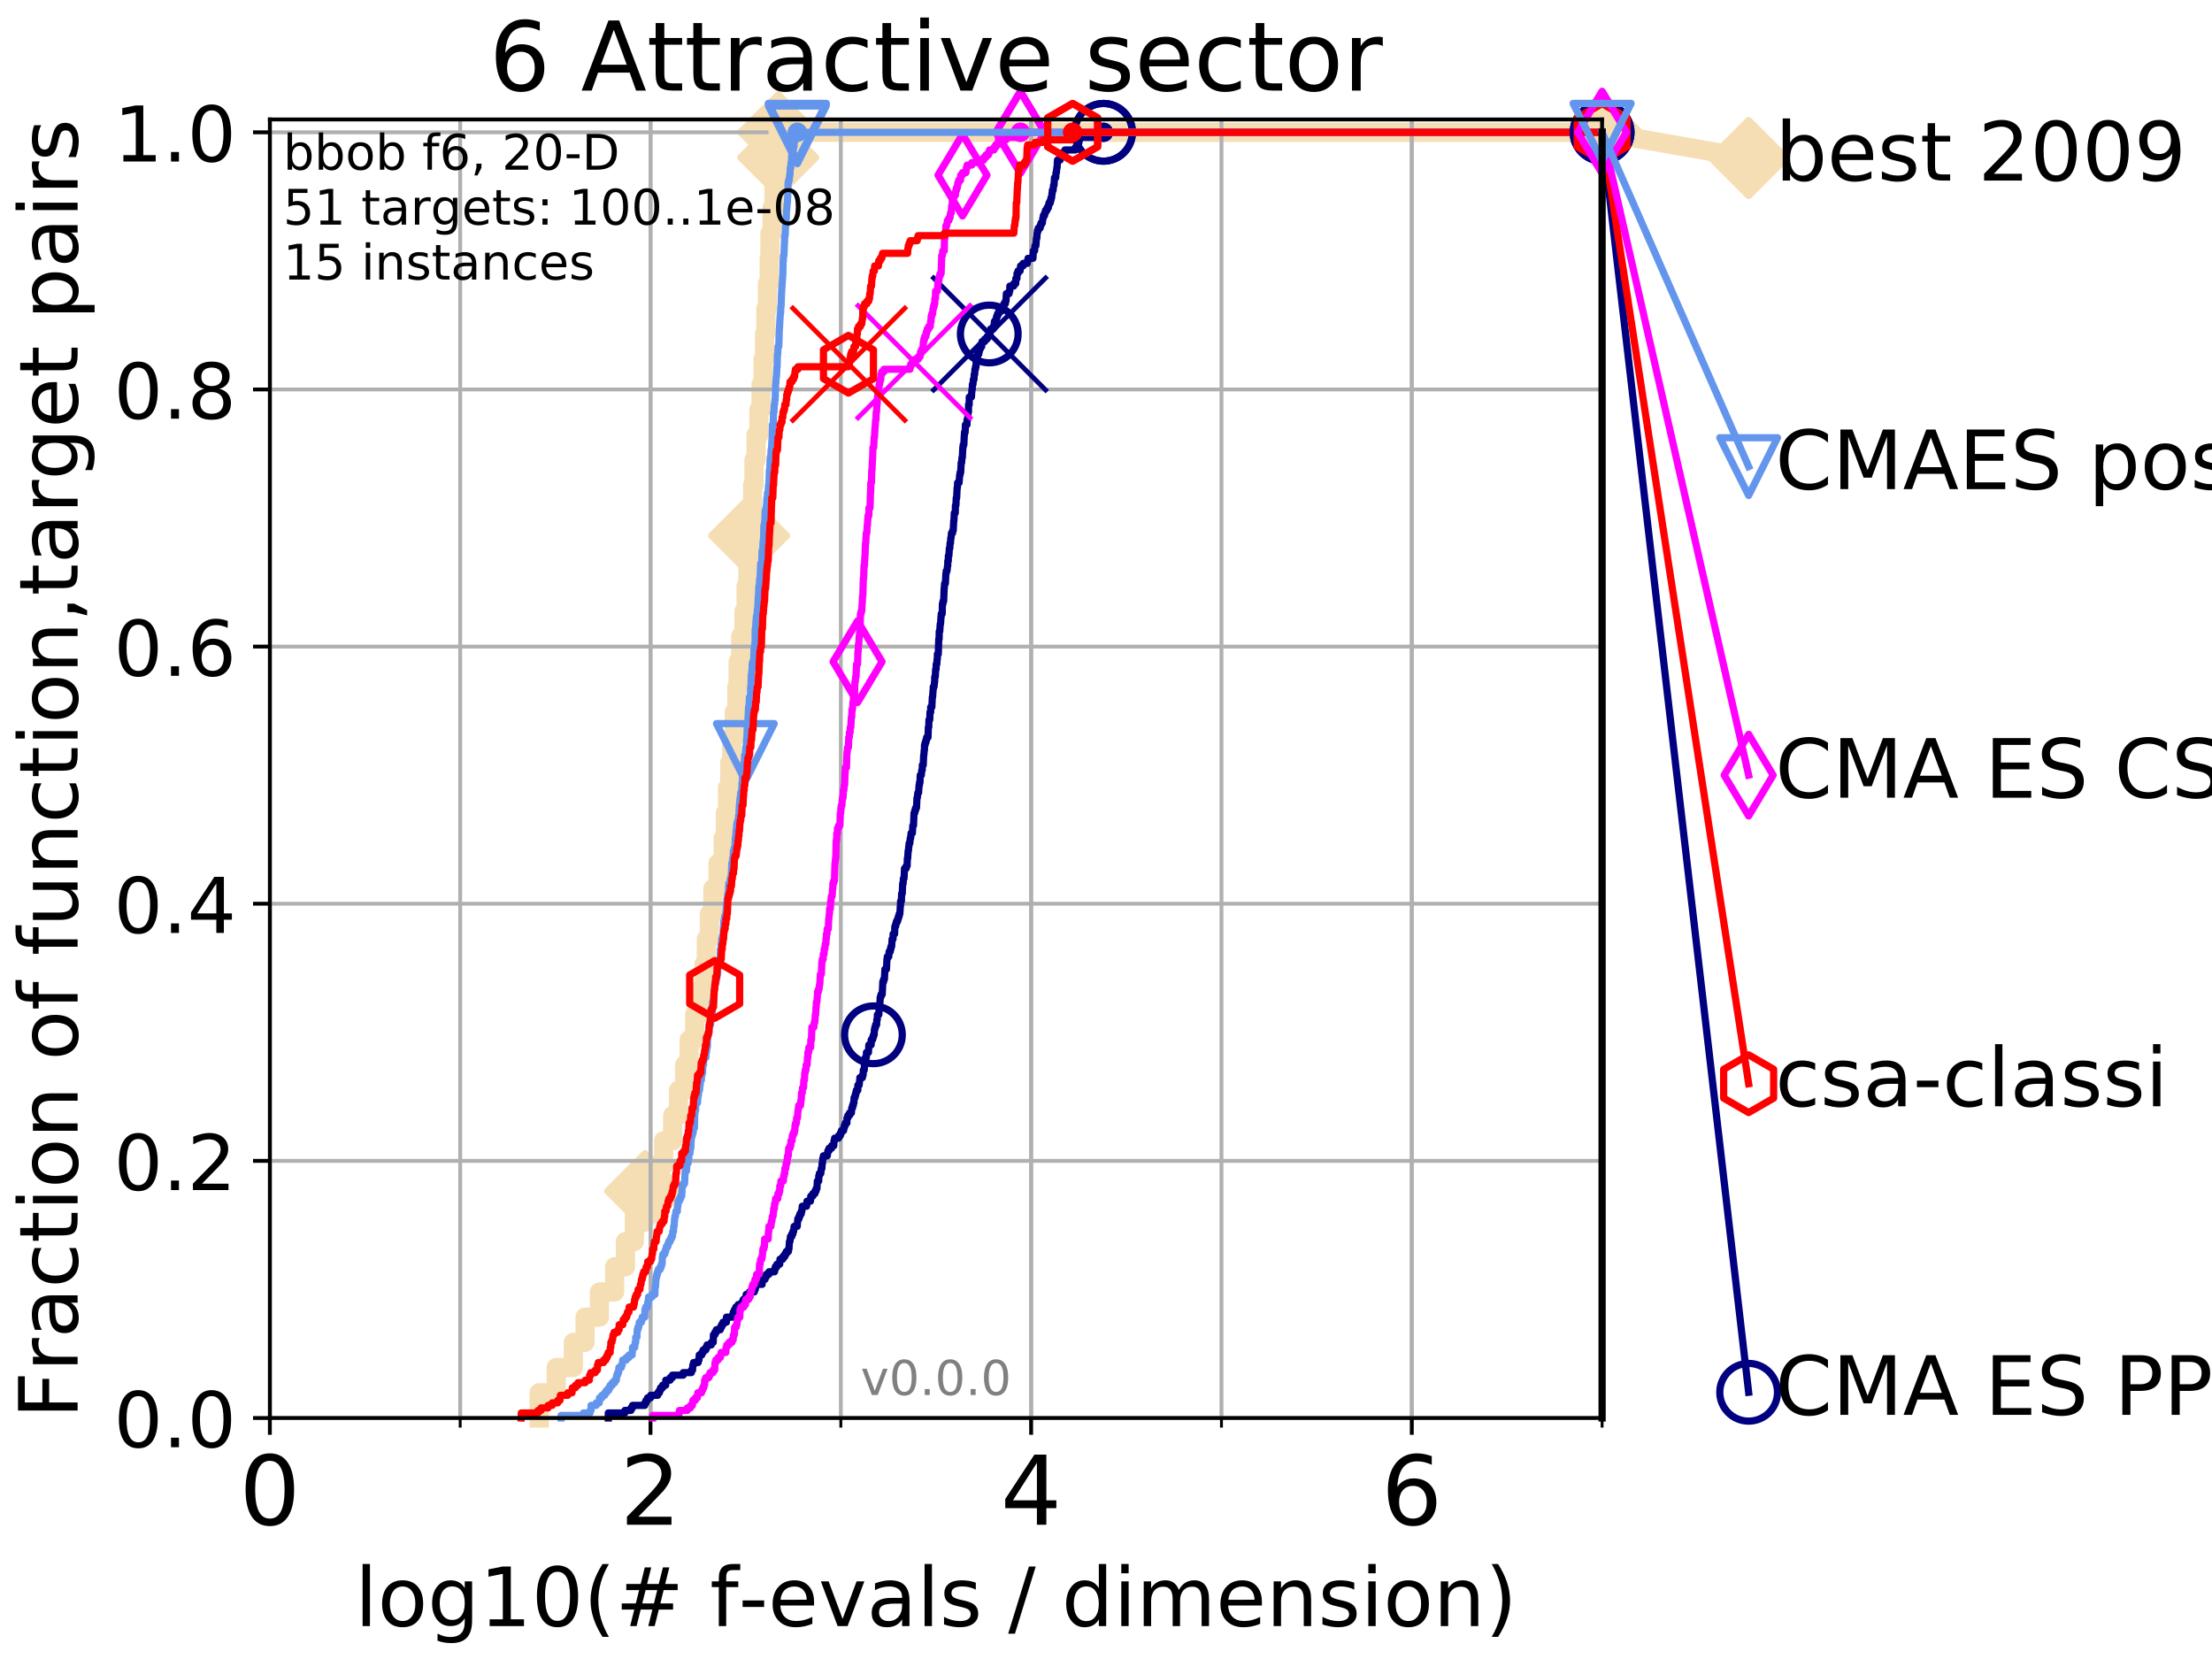 <?xml version="1.0" encoding="utf-8" standalone="no"?>
<!DOCTYPE svg PUBLIC "-//W3C//DTD SVG 1.1//EN"
  "http://www.w3.org/Graphics/SVG/1.1/DTD/svg11.dtd">
<!-- Created with matplotlib (http://matplotlib.org/) -->
<svg height="345pt" version="1.1" viewBox="0 0 460 345" width="460pt" xmlns="http://www.w3.org/2000/svg" xmlns:xlink="http://www.w3.org/1999/xlink">
 <defs>
  <style type="text/css">
*{stroke-linecap:butt;stroke-linejoin:round;}
  </style>
 </defs>
 <g id="figure_1">
  <g id="patch_1">
   <path d="M 0 345.6 
L 460.8 345.6 
L 460.8 0 
L 0 0 
z
" style="fill:#ffffff;"/>
  </g>
  <g id="axes_1">
   <g id="patch_2">
    <path d="M 56.12 294.88 
L 333.168 294.88 
L 333.168 24.84 
L 56.12 24.84 
z
" style="fill:#ffffff;"/>
   </g>
   <g id="line2d_1">
    <path d="M 112.122 294.88 
L 112.122 289.638 
L 115.664 289.638 
L 115.664 284.395 
L 119.223 284.395 
L 119.223 279.153 
L 121.666 279.153 
L 121.666 273.91 
L 124.653 273.91 
L 124.653 268.668 
L 127.819 268.668 
L 127.819 263.425 
L 130.078 263.425 
L 130.078 258.183 
L 131.928 258.183 
L 131.928 252.94 
L 134.158 252.94 
L 134.158 247.698 
L 135.718 247.698 
L 135.718 242.455 
L 137.997 242.455 
L 137.997 237.213 
L 139.885 237.213 
L 139.885 231.97 
L 141.091 231.97 
L 141.091 226.728 
L 142.383 226.728 
L 142.383 221.485 
L 143.301 221.485 
L 143.301 216.243 
L 144.463 216.243 
L 144.463 211 
L 145.584 211 
L 145.584 205.758 
L 146.404 205.758 
L 146.404 200.515 
L 146.887 200.515 
L 146.887 195.273 
L 147.527 195.273 
L 147.527 190.03 
L 148.253 190.03 
L 148.253 184.788 
L 149.311 184.788 
L 149.311 179.546 
L 150.389 179.546 
L 150.389 174.303 
L 150.85 174.303 
L 150.85 169.061 
L 151.299 169.061 
L 151.299 163.818 
L 151.766 163.818 
L 151.766 158.576 
L 152.164 158.576 
L 152.164 153.333 
L 152.708 153.333 
L 152.708 148.091 
L 153.224 148.091 
L 153.224 142.848 
L 153.497 142.848 
L 153.497 137.606 
L 154.034 137.606 
L 154.034 132.363 
L 154.718 132.363 
L 154.718 127.121 
L 155.162 127.121 
L 155.162 121.878 
L 155.52 121.878 
L 155.52 116.636 
L 155.788 116.636 
L 155.788 111.393 
L 156.129 111.393 
L 156.129 106.151 
L 156.51 106.151 
L 156.51 100.908 
L 156.79 100.908 
L 156.79 95.666 
L 157.232 95.666 
L 157.232 90.423 
L 157.814 90.423 
L 157.814 85.181 
L 158.264 85.181 
L 158.264 79.938 
L 158.692 79.938 
L 158.692 74.696 
L 159.004 74.696 
L 159.004 69.453 
L 159.259 69.453 
L 159.259 64.211 
L 159.596 64.211 
L 159.596 58.969 
L 159.962 58.969 
L 159.962 53.726 
L 160.119 53.726 
L 160.119 48.484 
L 160.555 48.484 
L 160.555 43.241 
L 160.965 43.241 
L 160.965 37.999 
L 161.455 37.999 
L 161.455 32.756 
L 161.837 32.756 
L 161.837 27.514 
L 333.168 27.514 
" style="fill:none;stroke:#f5deb3;stroke-linecap:square;stroke-width:4;"/>
   </g>
   <g id="line2d_2">
    <defs>
     <path d="M -0 7.778 
L 7.778 0 
L 0 -7.778 
L -7.778 -0 
z
" id="mfc43b49cc2" style="stroke:#f5deb3;stroke-linejoin:miter;stroke-width:1.5;"/>
    </defs>
    <g>
     <use style="fill:#f5deb3;stroke:#f5deb3;stroke-linejoin:miter;stroke-width:1.5;" x="134.158" xlink:href="#mfc43b49cc2" y="247.698"/>
     <use style="fill:#f5deb3;stroke:#f5deb3;stroke-linejoin:miter;stroke-width:1.5;" x="155.788" xlink:href="#mfc43b49cc2" y="111.393"/>
     <use style="fill:#f5deb3;stroke:#f5deb3;stroke-linejoin:miter;stroke-width:1.5;" x="161.837" xlink:href="#mfc43b49cc2" y="32.756"/>
     <use style="fill:#f5deb3;stroke:#f5deb3;stroke-linejoin:miter;stroke-width:1.5;" x="161.837" xlink:href="#mfc43b49cc2" y="27.514"/>
     <use style="fill:#f5deb3;stroke:#f5deb3;stroke-linejoin:miter;stroke-width:1.5;" x="333.168" xlink:href="#mfc43b49cc2" y="27.514"/>
    </g>
   </g>
   <g id="line2d_3">
    <path style="fill:none;stroke:#f5deb3;stroke-linecap:square;stroke-width:4;"/>
    <g/>
   </g>
   <g id="line2d_4">
    <path d="M 333.168 27.514 
L 363.643 32.861 
" style="fill:none;stroke:#f5deb3;stroke-linecap:square;stroke-width:4;"/>
    <g>
     <use style="fill:#f5deb3;stroke:#f5deb3;stroke-linejoin:miter;stroke-width:1.5;" x="333.168" xlink:href="#mfc43b49cc2" y="27.514"/>
     <use style="fill:#f5deb3;stroke:#f5deb3;stroke-linejoin:miter;stroke-width:1.5;" x="363.643" xlink:href="#mfc43b49cc2" y="32.861"/>
    </g>
   </g>
   <g id="matplotlib.axis_1">
    <g id="xtick_1">
     <g id="line2d_5">
      <path clip-path="url(#pc1d12029ce)" d="M 56.12 294.88 
L 56.12 24.84 
" style="fill:none;stroke:#b0b0b0;stroke-linecap:square;stroke-width:0.8;"/>
     </g>
     <g id="line2d_6">
      <defs>
       <path d="M 0 0 
L 0 3.5 
" id="m8c345a15dd" style="stroke:#000000;stroke-width:0.8;"/>
      </defs>
      <g>
       <use style="stroke:#000000;stroke-width:0.8;" x="56.12" xlink:href="#m8c345a15dd" y="294.88"/>
      </g>
     </g>
     <g id="text_1">
      <!-- 0 -->
      <defs>
       <path d="M 31.781 66.406 
Q 24.172 66.406 20.328 58.906 
Q 16.5 51.422 16.5 36.375 
Q 16.5 21.391 20.328 13.891 
Q 24.172 6.391 31.781 6.391 
Q 39.453 6.391 43.281 13.891 
Q 47.125 21.391 47.125 36.375 
Q 47.125 51.422 43.281 58.906 
Q 39.453 66.406 31.781 66.406 
z
M 31.781 74.219 
Q 44.047 74.219 50.516 64.516 
Q 56.984 54.828 56.984 36.375 
Q 56.984 17.969 50.516 8.266 
Q 44.047 -1.422 31.781 -1.422 
Q 19.531 -1.422 13.062 8.266 
Q 6.594 17.969 6.594 36.375 
Q 6.594 54.828 13.062 64.516 
Q 19.531 74.219 31.781 74.219 
z
" id="DejaVuSans-30"/>
      </defs>
      <g transform="translate(49.758 317.077)scale(0.2 -0.2)">
       <use xlink:href="#DejaVuSans-30"/>
      </g>
     </g>
    </g>
    <g id="xtick_2">
     <g id="line2d_7">
      <path clip-path="url(#pc1d12029ce)" d="M 135.277 294.88 
L 135.277 24.84 
" style="fill:none;stroke:#b0b0b0;stroke-linecap:square;stroke-width:0.8;"/>
     </g>
     <g id="line2d_8">
      <g>
       <use style="stroke:#000000;stroke-width:0.8;" x="135.277" xlink:href="#m8c345a15dd" y="294.88"/>
      </g>
     </g>
     <g id="text_2">
      <!-- 2 -->
      <defs>
       <path d="M 19.188 8.297 
L 53.609 8.297 
L 53.609 0 
L 7.328 0 
L 7.328 8.297 
Q 12.938 14.109 22.625 23.891 
Q 32.328 33.688 34.812 36.531 
Q 39.547 41.844 41.422 45.531 
Q 43.312 49.219 43.312 52.781 
Q 43.312 58.594 39.234 62.25 
Q 35.156 65.922 28.609 65.922 
Q 23.969 65.922 18.812 64.312 
Q 13.672 62.703 7.812 59.422 
L 7.812 69.391 
Q 13.766 71.781 18.938 73 
Q 24.125 74.219 28.422 74.219 
Q 39.75 74.219 46.484 68.547 
Q 53.219 62.891 53.219 53.422 
Q 53.219 48.922 51.531 44.891 
Q 49.859 40.875 45.406 35.406 
Q 44.188 33.984 37.641 27.219 
Q 31.109 20.453 19.188 8.297 
z
" id="DejaVuSans-32"/>
      </defs>
      <g transform="translate(128.914 317.077)scale(0.2 -0.2)">
       <use xlink:href="#DejaVuSans-32"/>
      </g>
     </g>
    </g>
    <g id="xtick_3">
     <g id="line2d_9">
      <path clip-path="url(#pc1d12029ce)" d="M 214.433 294.88 
L 214.433 24.84 
" style="fill:none;stroke:#b0b0b0;stroke-linecap:square;stroke-width:0.8;"/>
     </g>
     <g id="line2d_10">
      <g>
       <use style="stroke:#000000;stroke-width:0.8;" x="214.433" xlink:href="#m8c345a15dd" y="294.88"/>
      </g>
     </g>
     <g id="text_3">
      <!-- 4 -->
      <defs>
       <path d="M 37.797 64.312 
L 12.891 25.391 
L 37.797 25.391 
z
M 35.203 72.906 
L 47.609 72.906 
L 47.609 25.391 
L 58.016 25.391 
L 58.016 17.188 
L 47.609 17.188 
L 47.609 0 
L 37.797 0 
L 37.797 17.188 
L 4.891 17.188 
L 4.891 26.703 
z
" id="DejaVuSans-34"/>
      </defs>
      <g transform="translate(208.071 317.077)scale(0.2 -0.2)">
       <use xlink:href="#DejaVuSans-34"/>
      </g>
     </g>
    </g>
    <g id="xtick_4">
     <g id="line2d_11">
      <path clip-path="url(#pc1d12029ce)" d="M 293.59 294.88 
L 293.59 24.84 
" style="fill:none;stroke:#b0b0b0;stroke-linecap:square;stroke-width:0.8;"/>
     </g>
     <g id="line2d_12">
      <g>
       <use style="stroke:#000000;stroke-width:0.8;" x="293.59" xlink:href="#m8c345a15dd" y="294.88"/>
      </g>
     </g>
     <g id="text_4">
      <!-- 6 -->
      <defs>
       <path d="M 33.016 40.375 
Q 26.375 40.375 22.484 35.828 
Q 18.609 31.297 18.609 23.391 
Q 18.609 15.531 22.484 10.953 
Q 26.375 6.391 33.016 6.391 
Q 39.656 6.391 43.531 10.953 
Q 47.406 15.531 47.406 23.391 
Q 47.406 31.297 43.531 35.828 
Q 39.656 40.375 33.016 40.375 
z
M 52.594 71.297 
L 52.594 62.312 
Q 48.875 64.062 45.094 64.984 
Q 41.312 65.922 37.594 65.922 
Q 27.828 65.922 22.672 59.328 
Q 17.531 52.734 16.797 39.406 
Q 19.672 43.656 24.016 45.922 
Q 28.375 48.188 33.594 48.188 
Q 44.578 48.188 50.953 41.516 
Q 57.328 34.859 57.328 23.391 
Q 57.328 12.156 50.688 5.359 
Q 44.047 -1.422 33.016 -1.422 
Q 20.359 -1.422 13.672 8.266 
Q 6.984 17.969 6.984 36.375 
Q 6.984 53.656 15.188 63.938 
Q 23.391 74.219 37.203 74.219 
Q 40.922 74.219 44.703 73.484 
Q 48.484 72.75 52.594 71.297 
z
" id="DejaVuSans-36"/>
      </defs>
      <g transform="translate(287.227 317.077)scale(0.2 -0.2)">
       <use xlink:href="#DejaVuSans-36"/>
      </g>
     </g>
    </g>
    <g id="xtick_5">
     <g id="line2d_13">
      <path clip-path="url(#pc1d12029ce)" d="M 56.12 294.88 
L 56.12 24.84 
" style="fill:none;stroke:#b0b0b0;stroke-linecap:square;stroke-width:0.8;"/>
     </g>
     <g id="line2d_14">
      <defs>
       <path d="M 0 0 
L 0 2 
" id="mb5197eca3a" style="stroke:#000000;stroke-width:0.6;"/>
      </defs>
      <g>
       <use style="stroke:#000000;stroke-width:0.6;" x="56.12" xlink:href="#mb5197eca3a" y="294.88"/>
      </g>
     </g>
    </g>
    <g id="xtick_6">
     <g id="line2d_15">
      <path clip-path="url(#pc1d12029ce)" d="M 95.698 294.88 
L 95.698 24.84 
" style="fill:none;stroke:#b0b0b0;stroke-linecap:square;stroke-width:0.8;"/>
     </g>
     <g id="line2d_16">
      <g>
       <use style="stroke:#000000;stroke-width:0.6;" x="95.698" xlink:href="#mb5197eca3a" y="294.88"/>
      </g>
     </g>
    </g>
    <g id="xtick_7">
     <g id="line2d_17">
      <path clip-path="url(#pc1d12029ce)" d="M 135.277 294.88 
L 135.277 24.84 
" style="fill:none;stroke:#b0b0b0;stroke-linecap:square;stroke-width:0.8;"/>
     </g>
     <g id="line2d_18">
      <g>
       <use style="stroke:#000000;stroke-width:0.6;" x="135.277" xlink:href="#mb5197eca3a" y="294.88"/>
      </g>
     </g>
    </g>
    <g id="xtick_8">
     <g id="line2d_19">
      <path clip-path="url(#pc1d12029ce)" d="M 174.855 294.88 
L 174.855 24.84 
" style="fill:none;stroke:#b0b0b0;stroke-linecap:square;stroke-width:0.8;"/>
     </g>
     <g id="line2d_20">
      <g>
       <use style="stroke:#000000;stroke-width:0.6;" x="174.855" xlink:href="#mb5197eca3a" y="294.88"/>
      </g>
     </g>
    </g>
    <g id="xtick_9">
     <g id="line2d_21">
      <path clip-path="url(#pc1d12029ce)" d="M 214.433 294.88 
L 214.433 24.84 
" style="fill:none;stroke:#b0b0b0;stroke-linecap:square;stroke-width:0.8;"/>
     </g>
     <g id="line2d_22">
      <g>
       <use style="stroke:#000000;stroke-width:0.6;" x="214.433" xlink:href="#mb5197eca3a" y="294.88"/>
      </g>
     </g>
    </g>
    <g id="xtick_10">
     <g id="line2d_23">
      <path clip-path="url(#pc1d12029ce)" d="M 254.011 294.88 
L 254.011 24.84 
" style="fill:none;stroke:#b0b0b0;stroke-linecap:square;stroke-width:0.8;"/>
     </g>
     <g id="line2d_24">
      <g>
       <use style="stroke:#000000;stroke-width:0.6;" x="254.011" xlink:href="#mb5197eca3a" y="294.88"/>
      </g>
     </g>
    </g>
    <g id="xtick_11">
     <g id="line2d_25">
      <path clip-path="url(#pc1d12029ce)" d="M 293.59 294.88 
L 293.59 24.84 
" style="fill:none;stroke:#b0b0b0;stroke-linecap:square;stroke-width:0.8;"/>
     </g>
     <g id="line2d_26">
      <g>
       <use style="stroke:#000000;stroke-width:0.6;" x="293.59" xlink:href="#mb5197eca3a" y="294.88"/>
      </g>
     </g>
    </g>
    <g id="xtick_12">
     <g id="line2d_27">
      <path clip-path="url(#pc1d12029ce)" d="M 333.168 294.88 
L 333.168 24.84 
" style="fill:none;stroke:#b0b0b0;stroke-linecap:square;stroke-width:0.8;"/>
     </g>
     <g id="line2d_28">
      <g>
       <use style="stroke:#000000;stroke-width:0.6;" x="333.168" xlink:href="#mb5197eca3a" y="294.88"/>
      </g>
     </g>
    </g>
    <g id="text_5">
     <!-- log10(# f-evals / dimension) -->
     <defs>
      <path d="M 9.422 75.984 
L 18.406 75.984 
L 18.406 0 
L 9.422 0 
z
" id="DejaVuSans-6c"/>
      <path d="M 30.609 48.391 
Q 23.391 48.391 19.188 42.75 
Q 14.984 37.109 14.984 27.297 
Q 14.984 17.484 19.156 11.844 
Q 23.344 6.203 30.609 6.203 
Q 37.797 6.203 41.984 11.859 
Q 46.188 17.531 46.188 27.297 
Q 46.188 37.016 41.984 42.703 
Q 37.797 48.391 30.609 48.391 
z
M 30.609 56 
Q 42.328 56 49.016 48.375 
Q 55.719 40.766 55.719 27.297 
Q 55.719 13.875 49.016 6.219 
Q 42.328 -1.422 30.609 -1.422 
Q 18.844 -1.422 12.172 6.219 
Q 5.516 13.875 5.516 27.297 
Q 5.516 40.766 12.172 48.375 
Q 18.844 56 30.609 56 
z
" id="DejaVuSans-6f"/>
      <path d="M 45.406 27.984 
Q 45.406 37.75 41.375 43.109 
Q 37.359 48.484 30.078 48.484 
Q 22.859 48.484 18.828 43.109 
Q 14.797 37.75 14.797 27.984 
Q 14.797 18.266 18.828 12.891 
Q 22.859 7.516 30.078 7.516 
Q 37.359 7.516 41.375 12.891 
Q 45.406 18.266 45.406 27.984 
z
M 54.391 6.781 
Q 54.391 -7.172 48.188 -13.984 
Q 42 -20.797 29.203 -20.797 
Q 24.469 -20.797 20.266 -20.094 
Q 16.062 -19.391 12.109 -17.922 
L 12.109 -9.188 
Q 16.062 -11.328 19.922 -12.344 
Q 23.781 -13.375 27.781 -13.375 
Q 36.625 -13.375 41.016 -8.766 
Q 45.406 -4.156 45.406 5.172 
L 45.406 9.625 
Q 42.625 4.781 38.281 2.391 
Q 33.938 0 27.875 0 
Q 17.828 0 11.672 7.656 
Q 5.516 15.328 5.516 27.984 
Q 5.516 40.672 11.672 48.328 
Q 17.828 56 27.875 56 
Q 33.938 56 38.281 53.609 
Q 42.625 51.219 45.406 46.391 
L 45.406 54.688 
L 54.391 54.688 
z
" id="DejaVuSans-67"/>
      <path d="M 12.406 8.297 
L 28.516 8.297 
L 28.516 63.922 
L 10.984 60.406 
L 10.984 69.391 
L 28.422 72.906 
L 38.281 72.906 
L 38.281 8.297 
L 54.391 8.297 
L 54.391 0 
L 12.406 0 
z
" id="DejaVuSans-31"/>
      <path d="M 31 75.875 
Q 24.469 64.656 21.281 53.656 
Q 18.109 42.672 18.109 31.391 
Q 18.109 20.125 21.312 9.062 
Q 24.516 -2 31 -13.188 
L 23.188 -13.188 
Q 15.875 -1.703 12.234 9.375 
Q 8.594 20.453 8.594 31.391 
Q 8.594 42.281 12.203 53.312 
Q 15.828 64.359 23.188 75.875 
z
" id="DejaVuSans-28"/>
      <path d="M 51.125 44 
L 36.922 44 
L 32.812 27.688 
L 47.125 27.688 
z
M 43.797 71.781 
L 38.719 51.516 
L 52.984 51.516 
L 58.109 71.781 
L 65.922 71.781 
L 60.891 51.516 
L 76.125 51.516 
L 76.125 44 
L 58.984 44 
L 54.984 27.688 
L 70.516 27.688 
L 70.516 20.219 
L 53.078 20.219 
L 48 0 
L 40.188 0 
L 45.219 20.219 
L 30.906 20.219 
L 25.875 0 
L 18.016 0 
L 23.094 20.219 
L 7.719 20.219 
L 7.719 27.688 
L 24.906 27.688 
L 29 44 
L 13.281 44 
L 13.281 51.516 
L 30.906 51.516 
L 35.891 71.781 
z
" id="DejaVuSans-23"/>
      <path id="DejaVuSans-20"/>
      <path d="M 37.109 75.984 
L 37.109 68.5 
L 28.516 68.5 
Q 23.688 68.5 21.797 66.547 
Q 19.922 64.594 19.922 59.516 
L 19.922 54.688 
L 34.719 54.688 
L 34.719 47.703 
L 19.922 47.703 
L 19.922 0 
L 10.891 0 
L 10.891 47.703 
L 2.297 47.703 
L 2.297 54.688 
L 10.891 54.688 
L 10.891 58.5 
Q 10.891 67.625 15.141 71.797 
Q 19.391 75.984 28.609 75.984 
z
" id="DejaVuSans-66"/>
      <path d="M 4.891 31.391 
L 31.203 31.391 
L 31.203 23.391 
L 4.891 23.391 
z
" id="DejaVuSans-2d"/>
      <path d="M 56.203 29.594 
L 56.203 25.203 
L 14.891 25.203 
Q 15.484 15.922 20.484 11.062 
Q 25.484 6.203 34.422 6.203 
Q 39.594 6.203 44.453 7.469 
Q 49.312 8.734 54.109 11.281 
L 54.109 2.781 
Q 49.266 0.734 44.188 -0.344 
Q 39.109 -1.422 33.891 -1.422 
Q 20.797 -1.422 13.156 6.188 
Q 5.516 13.812 5.516 26.812 
Q 5.516 40.234 12.766 48.109 
Q 20.016 56 32.328 56 
Q 43.359 56 49.781 48.891 
Q 56.203 41.797 56.203 29.594 
z
M 47.219 32.234 
Q 47.125 39.594 43.094 43.984 
Q 39.062 48.391 32.422 48.391 
Q 24.906 48.391 20.391 44.141 
Q 15.875 39.891 15.188 32.172 
z
" id="DejaVuSans-65"/>
      <path d="M 2.984 54.688 
L 12.5 54.688 
L 29.594 8.797 
L 46.688 54.688 
L 56.203 54.688 
L 35.688 0 
L 23.484 0 
z
" id="DejaVuSans-76"/>
      <path d="M 34.281 27.484 
Q 23.391 27.484 19.188 25 
Q 14.984 22.516 14.984 16.5 
Q 14.984 11.719 18.141 8.906 
Q 21.297 6.109 26.703 6.109 
Q 34.188 6.109 38.703 11.406 
Q 43.219 16.703 43.219 25.484 
L 43.219 27.484 
z
M 52.203 31.203 
L 52.203 0 
L 43.219 0 
L 43.219 8.297 
Q 40.141 3.328 35.547 0.953 
Q 30.953 -1.422 24.312 -1.422 
Q 15.922 -1.422 10.953 3.297 
Q 6 8.016 6 15.922 
Q 6 25.141 12.172 29.828 
Q 18.359 34.516 30.609 34.516 
L 43.219 34.516 
L 43.219 35.406 
Q 43.219 41.609 39.141 45 
Q 35.062 48.391 27.688 48.391 
Q 23 48.391 18.547 47.266 
Q 14.109 46.141 10.016 43.891 
L 10.016 52.203 
Q 14.938 54.109 19.578 55.047 
Q 24.219 56 28.609 56 
Q 40.484 56 46.344 49.844 
Q 52.203 43.703 52.203 31.203 
z
" id="DejaVuSans-61"/>
      <path d="M 44.281 53.078 
L 44.281 44.578 
Q 40.484 46.531 36.375 47.5 
Q 32.281 48.484 27.875 48.484 
Q 21.188 48.484 17.844 46.438 
Q 14.5 44.391 14.5 40.281 
Q 14.5 37.156 16.891 35.375 
Q 19.281 33.594 26.516 31.984 
L 29.594 31.297 
Q 39.156 29.25 43.188 25.516 
Q 47.219 21.781 47.219 15.094 
Q 47.219 7.469 41.188 3.016 
Q 35.156 -1.422 24.609 -1.422 
Q 20.219 -1.422 15.453 -0.562 
Q 10.688 0.297 5.422 2 
L 5.422 11.281 
Q 10.406 8.688 15.234 7.391 
Q 20.062 6.109 24.812 6.109 
Q 31.156 6.109 34.562 8.281 
Q 37.984 10.453 37.984 14.406 
Q 37.984 18.062 35.516 20.016 
Q 33.062 21.969 24.703 23.781 
L 21.578 24.516 
Q 13.234 26.266 9.516 29.906 
Q 5.812 33.547 5.812 39.891 
Q 5.812 47.609 11.281 51.797 
Q 16.75 56 26.812 56 
Q 31.781 56 36.172 55.266 
Q 40.578 54.547 44.281 53.078 
z
" id="DejaVuSans-73"/>
      <path d="M 25.391 72.906 
L 33.688 72.906 
L 8.297 -9.281 
L 0 -9.281 
z
" id="DejaVuSans-2f"/>
      <path d="M 45.406 46.391 
L 45.406 75.984 
L 54.391 75.984 
L 54.391 0 
L 45.406 0 
L 45.406 8.203 
Q 42.578 3.328 38.25 0.953 
Q 33.938 -1.422 27.875 -1.422 
Q 17.969 -1.422 11.734 6.484 
Q 5.516 14.406 5.516 27.297 
Q 5.516 40.188 11.734 48.094 
Q 17.969 56 27.875 56 
Q 33.938 56 38.25 53.625 
Q 42.578 51.266 45.406 46.391 
z
M 14.797 27.297 
Q 14.797 17.391 18.875 11.75 
Q 22.953 6.109 30.078 6.109 
Q 37.203 6.109 41.297 11.75 
Q 45.406 17.391 45.406 27.297 
Q 45.406 37.203 41.297 42.844 
Q 37.203 48.484 30.078 48.484 
Q 22.953 48.484 18.875 42.844 
Q 14.797 37.203 14.797 27.297 
z
" id="DejaVuSans-64"/>
      <path d="M 9.422 54.688 
L 18.406 54.688 
L 18.406 0 
L 9.422 0 
z
M 9.422 75.984 
L 18.406 75.984 
L 18.406 64.594 
L 9.422 64.594 
z
" id="DejaVuSans-69"/>
      <path d="M 52 44.188 
Q 55.375 50.25 60.062 53.125 
Q 64.75 56 71.094 56 
Q 79.641 56 84.281 50.016 
Q 88.922 44.047 88.922 33.016 
L 88.922 0 
L 79.891 0 
L 79.891 32.719 
Q 79.891 40.578 77.094 44.375 
Q 74.312 48.188 68.609 48.188 
Q 61.625 48.188 57.562 43.547 
Q 53.516 38.922 53.516 30.906 
L 53.516 0 
L 44.484 0 
L 44.484 32.719 
Q 44.484 40.625 41.703 44.406 
Q 38.922 48.188 33.109 48.188 
Q 26.219 48.188 22.156 43.531 
Q 18.109 38.875 18.109 30.906 
L 18.109 0 
L 9.078 0 
L 9.078 54.688 
L 18.109 54.688 
L 18.109 46.188 
Q 21.188 51.219 25.484 53.609 
Q 29.781 56 35.688 56 
Q 41.656 56 45.828 52.969 
Q 50 49.953 52 44.188 
z
" id="DejaVuSans-6d"/>
      <path d="M 54.891 33.016 
L 54.891 0 
L 45.906 0 
L 45.906 32.719 
Q 45.906 40.484 42.875 44.328 
Q 39.844 48.188 33.797 48.188 
Q 26.516 48.188 22.312 43.547 
Q 18.109 38.922 18.109 30.906 
L 18.109 0 
L 9.078 0 
L 9.078 54.688 
L 18.109 54.688 
L 18.109 46.188 
Q 21.344 51.125 25.703 53.562 
Q 30.078 56 35.797 56 
Q 45.219 56 50.047 50.172 
Q 54.891 44.344 54.891 33.016 
z
" id="DejaVuSans-6e"/>
      <path d="M 8.016 75.875 
L 15.828 75.875 
Q 23.141 64.359 26.781 53.312 
Q 30.422 42.281 30.422 31.391 
Q 30.422 20.453 26.781 9.375 
Q 23.141 -1.703 15.828 -13.188 
L 8.016 -13.188 
Q 14.5 -2 17.703 9.062 
Q 20.906 20.125 20.906 31.391 
Q 20.906 42.672 17.703 53.656 
Q 14.5 64.656 8.016 75.875 
z
" id="DejaVuSans-29"/>
     </defs>
     <g transform="translate(73.803 338.154)scale(0.17 -0.17)">
      <use xlink:href="#DejaVuSans-6c"/>
      <use x="27.783" xlink:href="#DejaVuSans-6f"/>
      <use x="88.965" xlink:href="#DejaVuSans-67"/>
      <use x="152.441" xlink:href="#DejaVuSans-31"/>
      <use x="216.064" xlink:href="#DejaVuSans-30"/>
      <use x="279.688" xlink:href="#DejaVuSans-28"/>
      <use x="318.701" xlink:href="#DejaVuSans-23"/>
      <use x="402.49" xlink:href="#DejaVuSans-20"/>
      <use x="434.277" xlink:href="#DejaVuSans-66"/>
      <use x="469.404" xlink:href="#DejaVuSans-2d"/>
      <use x="505.488" xlink:href="#DejaVuSans-65"/>
      <use x="567.012" xlink:href="#DejaVuSans-76"/>
      <use x="626.191" xlink:href="#DejaVuSans-61"/>
      <use x="687.471" xlink:href="#DejaVuSans-6c"/>
      <use x="715.254" xlink:href="#DejaVuSans-73"/>
      <use x="767.354" xlink:href="#DejaVuSans-20"/>
      <use x="799.141" xlink:href="#DejaVuSans-2f"/>
      <use x="832.832" xlink:href="#DejaVuSans-20"/>
      <use x="864.619" xlink:href="#DejaVuSans-64"/>
      <use x="928.096" xlink:href="#DejaVuSans-69"/>
      <use x="955.879" xlink:href="#DejaVuSans-6d"/>
      <use x="1053.291" xlink:href="#DejaVuSans-65"/>
      <use x="1114.814" xlink:href="#DejaVuSans-6e"/>
      <use x="1178.193" xlink:href="#DejaVuSans-73"/>
      <use x="1230.293" xlink:href="#DejaVuSans-69"/>
      <use x="1258.076" xlink:href="#DejaVuSans-6f"/>
      <use x="1319.258" xlink:href="#DejaVuSans-6e"/>
      <use x="1382.637" xlink:href="#DejaVuSans-29"/>
     </g>
    </g>
   </g>
   <g id="matplotlib.axis_2">
    <g id="ytick_1">
     <g id="line2d_29">
      <path clip-path="url(#pc1d12029ce)" d="M 56.12 294.88 
L 333.168 294.88 
" style="fill:none;stroke:#b0b0b0;stroke-linecap:square;stroke-width:0.8;"/>
     </g>
     <g id="line2d_30">
      <defs>
       <path d="M 0 0 
L -3.5 0 
" id="ma242cdf00e" style="stroke:#000000;stroke-width:0.8;"/>
      </defs>
      <g>
       <use style="stroke:#000000;stroke-width:0.8;" x="56.12" xlink:href="#ma242cdf00e" y="294.88"/>
      </g>
     </g>
     <g id="text_6">
      <!-- 0.0 -->
      <defs>
       <path d="M 10.688 12.406 
L 21 12.406 
L 21 0 
L 10.688 0 
z
" id="DejaVuSans-2e"/>
      </defs>
      <g transform="translate(23.675 300.959)scale(0.16 -0.16)">
       <use xlink:href="#DejaVuSans-30"/>
       <use x="63.623" xlink:href="#DejaVuSans-2e"/>
       <use x="95.41" xlink:href="#DejaVuSans-30"/>
      </g>
     </g>
    </g>
    <g id="ytick_2">
     <g id="line2d_31">
      <path clip-path="url(#pc1d12029ce)" d="M 56.12 241.407 
L 333.168 241.407 
" style="fill:none;stroke:#b0b0b0;stroke-linecap:square;stroke-width:0.8;"/>
     </g>
     <g id="line2d_32">
      <g>
       <use style="stroke:#000000;stroke-width:0.8;" x="56.12" xlink:href="#ma242cdf00e" y="241.407"/>
      </g>
     </g>
     <g id="text_7">
      <!-- 0.2 -->
      <g transform="translate(23.675 247.485)scale(0.16 -0.16)">
       <use xlink:href="#DejaVuSans-30"/>
       <use x="63.623" xlink:href="#DejaVuSans-2e"/>
       <use x="95.41" xlink:href="#DejaVuSans-32"/>
      </g>
     </g>
    </g>
    <g id="ytick_3">
     <g id="line2d_33">
      <path clip-path="url(#pc1d12029ce)" d="M 56.12 187.933 
L 333.168 187.933 
" style="fill:none;stroke:#b0b0b0;stroke-linecap:square;stroke-width:0.8;"/>
     </g>
     <g id="line2d_34">
      <g>
       <use style="stroke:#000000;stroke-width:0.8;" x="56.12" xlink:href="#ma242cdf00e" y="187.933"/>
      </g>
     </g>
     <g id="text_8">
      <!-- 0.4 -->
      <g transform="translate(23.675 194.012)scale(0.16 -0.16)">
       <use xlink:href="#DejaVuSans-30"/>
       <use x="63.623" xlink:href="#DejaVuSans-2e"/>
       <use x="95.41" xlink:href="#DejaVuSans-34"/>
      </g>
     </g>
    </g>
    <g id="ytick_4">
     <g id="line2d_35">
      <path clip-path="url(#pc1d12029ce)" d="M 56.12 134.46 
L 333.168 134.46 
" style="fill:none;stroke:#b0b0b0;stroke-linecap:square;stroke-width:0.8;"/>
     </g>
     <g id="line2d_36">
      <g>
       <use style="stroke:#000000;stroke-width:0.8;" x="56.12" xlink:href="#ma242cdf00e" y="134.46"/>
      </g>
     </g>
     <g id="text_9">
      <!-- 0.6 -->
      <g transform="translate(23.675 140.539)scale(0.16 -0.16)">
       <use xlink:href="#DejaVuSans-30"/>
       <use x="63.623" xlink:href="#DejaVuSans-2e"/>
       <use x="95.41" xlink:href="#DejaVuSans-36"/>
      </g>
     </g>
    </g>
    <g id="ytick_5">
     <g id="line2d_37">
      <path clip-path="url(#pc1d12029ce)" d="M 56.12 80.987 
L 333.168 80.987 
" style="fill:none;stroke:#b0b0b0;stroke-linecap:square;stroke-width:0.8;"/>
     </g>
     <g id="line2d_38">
      <g>
       <use style="stroke:#000000;stroke-width:0.8;" x="56.12" xlink:href="#ma242cdf00e" y="80.987"/>
      </g>
     </g>
     <g id="text_10">
      <!-- 0.8 -->
      <defs>
       <path d="M 31.781 34.625 
Q 24.75 34.625 20.719 30.859 
Q 16.703 27.094 16.703 20.516 
Q 16.703 13.922 20.719 10.156 
Q 24.75 6.391 31.781 6.391 
Q 38.812 6.391 42.859 10.172 
Q 46.922 13.969 46.922 20.516 
Q 46.922 27.094 42.891 30.859 
Q 38.875 34.625 31.781 34.625 
z
M 21.922 38.812 
Q 15.578 40.375 12.031 44.719 
Q 8.5 49.078 8.5 55.328 
Q 8.5 64.062 14.719 69.141 
Q 20.953 74.219 31.781 74.219 
Q 42.672 74.219 48.875 69.141 
Q 55.078 64.062 55.078 55.328 
Q 55.078 49.078 51.531 44.719 
Q 48 40.375 41.703 38.812 
Q 48.828 37.156 52.797 32.312 
Q 56.781 27.484 56.781 20.516 
Q 56.781 9.906 50.312 4.234 
Q 43.844 -1.422 31.781 -1.422 
Q 19.734 -1.422 13.25 4.234 
Q 6.781 9.906 6.781 20.516 
Q 6.781 27.484 10.781 32.312 
Q 14.797 37.156 21.922 38.812 
z
M 18.312 54.391 
Q 18.312 48.734 21.844 45.562 
Q 25.391 42.391 31.781 42.391 
Q 38.141 42.391 41.719 45.562 
Q 45.312 48.734 45.312 54.391 
Q 45.312 60.062 41.719 63.234 
Q 38.141 66.406 31.781 66.406 
Q 25.391 66.406 21.844 63.234 
Q 18.312 60.062 18.312 54.391 
z
" id="DejaVuSans-38"/>
      </defs>
      <g transform="translate(23.675 87.066)scale(0.16 -0.16)">
       <use xlink:href="#DejaVuSans-30"/>
       <use x="63.623" xlink:href="#DejaVuSans-2e"/>
       <use x="95.41" xlink:href="#DejaVuSans-38"/>
      </g>
     </g>
    </g>
    <g id="ytick_6">
     <g id="line2d_39">
      <path clip-path="url(#pc1d12029ce)" d="M 56.12 27.514 
L 333.168 27.514 
" style="fill:none;stroke:#b0b0b0;stroke-linecap:square;stroke-width:0.8;"/>
     </g>
     <g id="line2d_40">
      <g>
       <use style="stroke:#000000;stroke-width:0.8;" x="56.12" xlink:href="#ma242cdf00e" y="27.514"/>
      </g>
     </g>
     <g id="text_11">
      <!-- 1.0 -->
      <g transform="translate(23.675 33.592)scale(0.16 -0.16)">
       <use xlink:href="#DejaVuSans-31"/>
       <use x="63.623" xlink:href="#DejaVuSans-2e"/>
       <use x="95.41" xlink:href="#DejaVuSans-30"/>
      </g>
     </g>
    </g>
    <g id="text_12">
     <!-- Fraction of function,target pairs -->
     <defs>
      <path d="M 9.812 72.906 
L 51.703 72.906 
L 51.703 64.594 
L 19.672 64.594 
L 19.672 43.109 
L 48.578 43.109 
L 48.578 34.812 
L 19.672 34.812 
L 19.672 0 
L 9.812 0 
z
" id="DejaVuSans-46"/>
      <path d="M 41.109 46.297 
Q 39.594 47.172 37.812 47.578 
Q 36.031 48 33.891 48 
Q 26.266 48 22.188 43.047 
Q 18.109 38.094 18.109 28.812 
L 18.109 0 
L 9.078 0 
L 9.078 54.688 
L 18.109 54.688 
L 18.109 46.188 
Q 20.953 51.172 25.484 53.578 
Q 30.031 56 36.531 56 
Q 37.453 56 38.578 55.875 
Q 39.703 55.766 41.062 55.516 
z
" id="DejaVuSans-72"/>
      <path d="M 48.781 52.594 
L 48.781 44.188 
Q 44.969 46.297 41.141 47.344 
Q 37.312 48.391 33.406 48.391 
Q 24.656 48.391 19.812 42.844 
Q 14.984 37.312 14.984 27.297 
Q 14.984 17.281 19.812 11.734 
Q 24.656 6.203 33.406 6.203 
Q 37.312 6.203 41.141 7.25 
Q 44.969 8.297 48.781 10.406 
L 48.781 2.094 
Q 45.016 0.344 40.984 -0.531 
Q 36.969 -1.422 32.422 -1.422 
Q 20.062 -1.422 12.781 6.344 
Q 5.516 14.109 5.516 27.297 
Q 5.516 40.672 12.859 48.328 
Q 20.219 56 33.016 56 
Q 37.156 56 41.109 55.141 
Q 45.062 54.297 48.781 52.594 
z
" id="DejaVuSans-63"/>
      <path d="M 18.312 70.219 
L 18.312 54.688 
L 36.812 54.688 
L 36.812 47.703 
L 18.312 47.703 
L 18.312 18.016 
Q 18.312 11.328 20.141 9.422 
Q 21.969 7.516 27.594 7.516 
L 36.812 7.516 
L 36.812 0 
L 27.594 0 
Q 17.188 0 13.234 3.875 
Q 9.281 7.766 9.281 18.016 
L 9.281 47.703 
L 2.688 47.703 
L 2.688 54.688 
L 9.281 54.688 
L 9.281 70.219 
z
" id="DejaVuSans-74"/>
      <path d="M 8.5 21.578 
L 8.5 54.688 
L 17.484 54.688 
L 17.484 21.922 
Q 17.484 14.156 20.5 10.266 
Q 23.531 6.391 29.594 6.391 
Q 36.859 6.391 41.078 11.031 
Q 45.312 15.672 45.312 23.688 
L 45.312 54.688 
L 54.297 54.688 
L 54.297 0 
L 45.312 0 
L 45.312 8.406 
Q 42.047 3.422 37.719 1 
Q 33.406 -1.422 27.688 -1.422 
Q 18.266 -1.422 13.375 4.438 
Q 8.5 10.297 8.5 21.578 
z
M 31.109 56 
z
" id="DejaVuSans-75"/>
      <path d="M 11.719 12.406 
L 22.016 12.406 
L 22.016 4 
L 14.016 -11.625 
L 7.719 -11.625 
L 11.719 4 
z
" id="DejaVuSans-2c"/>
      <path d="M 18.109 8.203 
L 18.109 -20.797 
L 9.078 -20.797 
L 9.078 54.688 
L 18.109 54.688 
L 18.109 46.391 
Q 20.953 51.266 25.266 53.625 
Q 29.594 56 35.594 56 
Q 45.562 56 51.781 48.094 
Q 58.016 40.188 58.016 27.297 
Q 58.016 14.406 51.781 6.484 
Q 45.562 -1.422 35.594 -1.422 
Q 29.594 -1.422 25.266 0.953 
Q 20.953 3.328 18.109 8.203 
z
M 48.688 27.297 
Q 48.688 37.203 44.609 42.844 
Q 40.531 48.484 33.406 48.484 
Q 26.266 48.484 22.188 42.844 
Q 18.109 37.203 18.109 27.297 
Q 18.109 17.391 22.188 11.75 
Q 26.266 6.109 33.406 6.109 
Q 40.531 6.109 44.609 11.75 
Q 48.688 17.391 48.688 27.297 
z
" id="DejaVuSans-70"/>
     </defs>
     <g transform="translate(16.14 294.999)rotate(-90)scale(0.17 -0.17)">
      <use xlink:href="#DejaVuSans-46"/>
      <use x="57.41" xlink:href="#DejaVuSans-72"/>
      <use x="98.523" xlink:href="#DejaVuSans-61"/>
      <use x="159.803" xlink:href="#DejaVuSans-63"/>
      <use x="214.783" xlink:href="#DejaVuSans-74"/>
      <use x="253.992" xlink:href="#DejaVuSans-69"/>
      <use x="281.775" xlink:href="#DejaVuSans-6f"/>
      <use x="342.957" xlink:href="#DejaVuSans-6e"/>
      <use x="406.336" xlink:href="#DejaVuSans-20"/>
      <use x="438.123" xlink:href="#DejaVuSans-6f"/>
      <use x="499.305" xlink:href="#DejaVuSans-66"/>
      <use x="534.51" xlink:href="#DejaVuSans-20"/>
      <use x="566.297" xlink:href="#DejaVuSans-66"/>
      <use x="601.502" xlink:href="#DejaVuSans-75"/>
      <use x="664.881" xlink:href="#DejaVuSans-6e"/>
      <use x="728.26" xlink:href="#DejaVuSans-63"/>
      <use x="783.24" xlink:href="#DejaVuSans-74"/>
      <use x="822.449" xlink:href="#DejaVuSans-69"/>
      <use x="850.232" xlink:href="#DejaVuSans-6f"/>
      <use x="911.414" xlink:href="#DejaVuSans-6e"/>
      <use x="974.793" xlink:href="#DejaVuSans-2c"/>
      <use x="1006.58" xlink:href="#DejaVuSans-74"/>
      <use x="1045.789" xlink:href="#DejaVuSans-61"/>
      <use x="1107.068" xlink:href="#DejaVuSans-72"/>
      <use x="1148.166" xlink:href="#DejaVuSans-67"/>
      <use x="1211.643" xlink:href="#DejaVuSans-65"/>
      <use x="1273.166" xlink:href="#DejaVuSans-74"/>
      <use x="1312.375" xlink:href="#DejaVuSans-20"/>
      <use x="1344.162" xlink:href="#DejaVuSans-70"/>
      <use x="1407.639" xlink:href="#DejaVuSans-61"/>
      <use x="1468.918" xlink:href="#DejaVuSans-69"/>
      <use x="1496.701" xlink:href="#DejaVuSans-72"/>
      <use x="1537.814" xlink:href="#DejaVuSans-73"/>
     </g>
    </g>
   </g>
   <g id="line2d_41">
    <defs>
     <path d="M 0 1.5 
C 0.398 1.5 0.779 1.342 1.061 1.061 
C 1.342 0.779 1.5 0.398 1.5 0 
C 1.5 -0.398 1.342 -0.779 1.061 -1.061 
C 0.779 -1.342 0.398 -1.5 0 -1.5 
C -0.398 -1.5 -0.779 -1.342 -1.061 -1.061 
C -1.342 -0.779 -1.5 -0.398 -1.5 0 
C -1.5 0.398 -1.342 0.779 -1.061 1.061 
C -0.779 1.342 -0.398 1.5 0 1.5 
z
" id="m14d7bd8250" style="stroke:#f5deb3;"/>
    </defs>
    <g>
     <use style="fill:#f5deb3;stroke:#f5deb3;" x="161.837" xlink:href="#m14d7bd8250" y="27.514"/>
     <use style="fill:#f5deb3;stroke:#f5deb3;" x="161.837" xlink:href="#m14d7bd8250" y="27.514"/>
    </g>
   </g>
   <g id="line2d_42">
    <defs>
     <path d="M 0 1.5 
C 0.398 1.5 0.779 1.342 1.061 1.061 
C 1.342 0.779 1.5 0.398 1.5 0 
C 1.5 -0.398 1.342 -0.779 1.061 -1.061 
C 0.779 -1.342 0.398 -1.5 0 -1.5 
C -0.398 -1.5 -0.779 -1.342 -1.061 -1.061 
C -1.342 -0.779 -1.5 -0.398 -1.5 0 
C -1.5 0.398 -1.342 0.779 -1.061 1.061 
C -0.779 1.342 -0.398 1.5 0 1.5 
z
" id="m071b2f4fde" style="stroke:#000080;"/>
    </defs>
    <g>
     <use style="fill:#000080;stroke:#000080;" x="229.486" xlink:href="#m071b2f4fde" y="27.514"/>
     <use style="fill:#000080;stroke:#000080;" x="229.486" xlink:href="#m071b2f4fde" y="27.514"/>
    </g>
   </g>
   <g id="line2d_43">
    <path d="M 126.496 294.88 
L 126.496 293.832 
L 129.949 293.832 
L 129.949 293.307 
L 131.214 293.307 
L 131.214 292.783 
L 131.537 292.783 
L 131.537 292.259 
L 134.085 292.259 
L 134.085 291.735 
L 134.35 291.735 
L 134.35 291.21 
L 134.664 291.21 
L 134.664 290.686 
L 135.302 290.686 
L 135.302 290.162 
L 136.774 290.162 
L 136.774 289.638 
L 137.124 289.638 
L 137.124 289.113 
L 137.37 289.113 
L 137.37 288.589 
L 137.798 288.589 
L 137.798 288.065 
L 138.439 288.065 
L 138.453 287.016 
L 139.358 287.016 
L 139.358 286.492 
L 139.832 286.492 
L 139.832 285.968 
L 142.079 285.968 
L 142.079 285.444 
L 143.769 285.444 
L 143.769 284.919 
L 144.024 284.919 
L 144.071 283.871 
L 144.225 283.871 
L 144.225 283.347 
L 145.193 283.347 
L 145.193 282.822 
L 145.361 282.822 
L 145.408 281.774 
L 145.943 281.774 
L 145.943 281.25 
L 146.223 281.25 
L 146.223 280.725 
L 146.786 280.725 
L 146.786 280.201 
L 147.048 280.201 
L 147.048 279.677 
L 147.923 279.677 
L 147.923 279.153 
L 148.322 279.153 
L 148.354 277.58 
L 148.672 277.58 
L 148.672 277.056 
L 148.965 277.056 
L 148.965 276.531 
L 149.786 276.531 
L 149.786 276.007 
L 150.054 276.007 
L 150.054 275.483 
L 150.35 275.483 
L 150.35 274.959 
L 151.064 274.959 
L 151.064 273.91 
L 152.346 273.91 
L 152.346 273.386 
L 152.492 273.386 
L 152.492 272.862 
L 152.739 272.862 
L 152.739 272.337 
L 153.02 272.337 
L 153.02 271.813 
L 153.515 271.813 
L 153.515 271.289 
L 154.3 271.289 
L 154.3 270.765 
L 154.562 270.765 
L 154.562 270.24 
L 155.072 270.24 
L 155.173 269.192 
L 155.845 269.192 
L 155.845 268.668 
L 156.861 268.668 
L 156.861 268.143 
L 157.068 268.143 
L 157.068 267.619 
L 157.198 267.619 
L 157.198 267.095 
L 158.497 267.095 
L 158.504 266.046 
L 159.099 266.046 
L 159.099 265.522 
L 159.359 265.522 
L 159.359 264.998 
L 159.909 264.998 
L 159.909 264.474 
L 161.07 264.474 
L 161.07 263.949 
L 161.223 263.949 
L 161.223 263.425 
L 161.569 263.425 
L 161.569 262.901 
L 162.151 262.901 
L 162.201 261.852 
L 162.799 261.852 
L 162.799 261.328 
L 163.195 261.328 
L 163.195 260.804 
L 163.495 260.804 
L 163.495 260.28 
L 163.944 260.28 
L 163.944 259.755 
L 164.067 259.755 
L 164.168 258.183 
L 164.279 258.183 
L 164.371 257.134 
L 164.661 257.134 
L 164.661 256.61 
L 164.89 256.61 
L 164.89 256.086 
L 165.041 256.086 
L 165.138 255.037 
L 165.786 255.037 
L 165.855 253.989 
L 165.897 253.989 
L 165.897 253.464 
L 166.153 253.464 
L 166.153 252.94 
L 166.353 252.94 
L 166.353 252.416 
L 166.634 252.416 
L 166.634 251.892 
L 166.755 251.892 
L 166.83 250.843 
L 167.736 250.843 
L 167.815 249.795 
L 168.541 249.795 
L 168.606 248.746 
L 169.027 248.746 
L 169.027 248.222 
L 169.464 248.222 
L 169.464 247.698 
L 169.708 247.698 
L 169.708 247.173 
L 169.889 247.173 
L 169.969 245.601 
L 170.265 245.601 
L 170.266 244.552 
L 170.387 244.552 
L 170.387 244.028 
L 170.689 244.028 
L 170.787 242.979 
L 170.919 242.979 
L 170.957 241.931 
L 171.042 241.931 
L 171.1 240.882 
L 171.23 240.882 
L 171.23 240.358 
L 172.042 240.358 
L 172.153 239.31 
L 172.411 239.31 
L 172.411 238.785 
L 172.933 238.785 
L 172.933 238.261 
L 173.395 238.261 
L 173.441 237.213 
L 173.56 237.213 
L 173.56 236.689 
L 174.385 236.689 
L 174.385 236.164 
L 174.762 236.164 
L 174.762 235.64 
L 174.971 235.64 
L 174.971 235.116 
L 175.436 235.116 
L 175.436 234.592 
L 175.566 234.592 
L 175.566 234.067 
L 175.774 234.067 
L 175.774 233.543 
L 176.119 233.543 
L 176.137 232.495 
L 176.311 232.495 
L 176.311 231.97 
L 176.66 231.97 
L 176.66 231.446 
L 177.05 231.446 
L 177.131 230.398 
L 177.293 230.398 
L 177.293 229.873 
L 177.453 229.873 
L 177.453 229.349 
L 177.584 229.349 
L 177.601 228.301 
L 177.802 228.301 
L 177.802 227.776 
L 177.946 227.776 
L 177.946 227.252 
L 178.082 227.252 
L 178.082 226.728 
L 178.39 226.728 
L 178.394 225.679 
L 178.666 225.679 
L 178.77 224.631 
L 178.806 224.631 
L 178.806 224.107 
L 179.343 224.107 
L 179.343 223.582 
L 179.487 223.582 
L 179.531 222.534 
L 179.725 222.534 
L 179.766 221.485 
L 179.927 221.485 
L 179.949 219.913 
L 180.163 219.913 
L 180.18 218.864 
L 180.608 218.864 
L 180.679 217.291 
L 181.158 217.291 
L 181.165 216.243 
L 181.457 216.243 
L 181.457 215.719 
L 181.635 215.719 
L 181.635 215.194 
L 181.797 215.194 
L 181.821 214.146 
L 181.924 214.146 
L 181.924 213.622 
L 182.082 213.622 
L 182.082 213.097 
L 182.308 213.097 
L 182.333 212.049 
L 182.429 212.049 
L 182.457 211 
L 182.762 211 
L 182.831 209.428 
L 182.888 209.428 
L 182.981 208.379 
L 183.002 208.379 
L 183.052 207.331 
L 183.205 207.331 
L 183.205 206.806 
L 183.459 206.806 
L 183.567 204.709 
L 183.574 204.709 
L 183.574 204.185 
L 183.747 204.185 
L 183.747 203.661 
L 183.92 203.661 
L 184.022 201.564 
L 184.348 201.564 
L 184.446 199.467 
L 184.517 199.467 
L 184.517 198.943 
L 184.826 198.943 
L 184.897 197.894 
L 185.138 197.894 
L 185.138 197.37 
L 185.268 197.37 
L 185.268 196.846 
L 185.421 196.846 
L 185.525 195.273 
L 185.712 195.273 
L 185.726 194.224 
L 186.036 194.224 
L 186.089 192.652 
L 186.266 192.652 
L 186.266 192.127 
L 186.41 192.127 
L 186.41 191.603 
L 186.661 191.603 
L 186.661 191.079 
L 186.83 191.079 
L 186.83 190.555 
L 186.99 190.555 
L 186.99 190.03 
L 187.135 190.03 
L 187.223 188.458 
L 187.255 188.458 
L 187.283 187.409 
L 187.453 187.409 
L 187.495 185.836 
L 187.629 185.836 
L 187.717 183.739 
L 187.813 183.739 
L 187.865 182.691 
L 188.002 182.691 
L 188.095 180.594 
L 188.452 180.594 
L 188.452 180.07 
L 188.644 180.07 
L 188.689 178.497 
L 188.761 178.497 
L 188.854 176.924 
L 188.914 176.924 
L 188.995 175.876 
L 189.051 175.876 
L 189.051 175.352 
L 189.204 175.352 
L 189.292 174.303 
L 189.374 174.303 
L 189.466 173.255 
L 189.736 173.255 
L 189.823 171.682 
L 189.971 171.682 
L 190.079 169.061 
L 190.233 169.061 
L 190.233 168.536 
L 190.395 168.536 
L 190.395 168.012 
L 190.592 168.012 
L 190.69 165.915 
L 190.76 165.915 
L 190.868 164.867 
L 191.03 164.867 
L 191.129 163.294 
L 191.2 163.294 
L 191.2 162.77 
L 191.311 162.77 
L 191.368 161.197 
L 191.597 161.197 
L 191.684 160.148 
L 191.785 160.148 
L 191.801 159.1 
L 191.991 159.1 
L 192.085 157.003 
L 192.128 157.003 
L 192.198 155.954 
L 192.251 155.954 
L 192.254 154.906 
L 192.389 154.906 
L 192.389 154.382 
L 192.561 154.382 
L 192.561 153.857 
L 192.702 153.857 
L 192.702 153.333 
L 192.991 153.333 
L 193.051 151.236 
L 193.138 151.236 
L 193.186 149.663 
L 193.35 149.663 
L 193.397 148.091 
L 193.54 148.091 
L 193.543 147.042 
L 193.784 147.042 
L 193.882 144.945 
L 193.943 144.945 
L 194.05 143.372 
L 194.073 143.372 
L 194.073 142.848 
L 194.235 142.848 
L 194.344 141.8 
L 194.365 141.8 
L 194.38 140.751 
L 194.502 140.751 
L 194.57 139.178 
L 194.675 139.178 
L 194.682 138.13 
L 194.816 138.13 
L 194.867 137.081 
L 194.927 137.081 
L 194.928 136.033 
L 195.121 136.033 
L 195.221 132.887 
L 195.299 132.887 
L 195.315 131.315 
L 195.424 131.315 
L 195.526 129.742 
L 195.597 129.742 
L 195.694 128.169 
L 195.733 128.169 
L 195.733 127.645 
L 195.935 127.645 
L 195.977 125.548 
L 196.098 125.548 
L 196.098 125.024 
L 196.24 125.024 
L 196.339 122.403 
L 196.361 122.403 
L 196.43 121.354 
L 196.596 121.354 
L 196.704 119.257 
L 196.767 119.257 
L 196.767 118.733 
L 196.937 118.733 
L 197.046 117.684 
L 197.086 117.684 
L 197.101 116.636 
L 197.206 116.636 
L 197.216 115.587 
L 197.328 115.587 
L 197.422 114.015 
L 197.529 114.015 
L 197.566 112.966 
L 197.657 112.966 
L 197.707 111.918 
L 197.775 111.918 
L 197.855 110.869 
L 198.087 110.869 
L 198.087 110.345 
L 198.227 110.345 
L 198.337 108.248 
L 198.377 108.248 
L 198.449 106.675 
L 198.656 106.675 
L 198.684 105.102 
L 198.789 105.102 
L 198.859 103.53 
L 198.946 103.53 
L 199.044 101.433 
L 199.099 101.433 
L 199.14 100.384 
L 199.454 100.384 
L 199.56 98.811 
L 199.643 98.811 
L 199.643 98.287 
L 199.778 98.287 
L 199.885 96.19 
L 199.98 96.19 
L 200.047 95.142 
L 200.125 95.142 
L 200.222 93.045 
L 200.291 93.045 
L 200.291 92.52 
L 200.437 92.52 
L 200.534 90.423 
L 200.571 90.423 
L 200.571 89.899 
L 200.71 89.899 
L 200.762 88.326 
L 201.092 88.326 
L 201.099 87.278 
L 201.244 87.278 
L 201.317 85.705 
L 201.397 85.705 
L 201.415 84.132 
L 201.548 84.132 
L 201.565 82.56 
L 202.018 82.56 
L 202.125 80.987 
L 202.184 80.987 
L 202.215 79.938 
L 202.34 79.938 
L 202.417 78.89 
L 202.556 78.89 
L 202.589 77.841 
L 202.694 77.841 
L 202.744 76.793 
L 202.858 76.793 
L 202.858 76.269 
L 202.975 76.269 
L 202.987 75.22 
L 203.111 75.22 
L 203.111 74.696 
L 203.234 74.696 
L 203.26 73.647 
L 203.547 73.647 
L 203.547 73.123 
L 203.658 73.123 
L 203.658 72.599 
L 203.855 72.599 
L 203.855 72.075 
L 204.151 72.075 
L 204.226 71.026 
L 204.776 71.026 
L 204.776 70.502 
L 205.284 70.502 
L 205.284 69.978 
L 205.724 69.978 
L 205.724 69.453 
L 205.86 69.453 
L 205.86 68.929 
L 206.006 68.929 
L 206.006 68.405 
L 206.568 68.405 
L 206.568 67.881 
L 206.705 67.881 
L 206.802 66.832 
L 207.107 66.832 
L 207.107 66.308 
L 207.252 66.308 
L 207.252 65.784 
L 207.436 65.784 
L 207.436 65.259 
L 207.701 65.259 
L 207.701 64.735 
L 208.197 64.735 
L 208.197 64.211 
L 208.55 64.211 
L 208.55 63.687 
L 208.762 63.687 
L 208.762 63.163 
L 209.072 63.163 
L 209.072 62.638 
L 209.201 62.638 
L 209.28 61.066 
L 209.849 61.066 
L 209.849 60.541 
L 209.989 60.541 
L 209.997 59.493 
L 210.811 59.493 
L 210.811 58.969 
L 211.236 58.969 
L 211.24 57.92 
L 211.487 57.92 
L 211.49 56.872 
L 211.697 56.872 
L 211.697 56.347 
L 212.133 56.347 
L 212.235 55.299 
L 212.761 55.299 
L 212.761 54.775 
L 213.643 54.775 
L 213.643 54.25 
L 213.787 54.25 
L 213.787 53.726 
L 214.808 53.726 
L 214.895 52.153 
L 215.153 52.153 
L 215.235 51.105 
L 215.425 51.105 
L 215.533 49.532 
L 215.615 49.532 
L 215.675 48.484 
L 215.734 48.484 
L 215.734 47.959 
L 215.905 47.959 
L 215.905 47.435 
L 216.301 47.435 
L 216.301 46.911 
L 216.471 46.911 
L 216.471 46.387 
L 216.764 46.387 
L 216.862 45.338 
L 216.97 45.338 
L 216.97 44.814 
L 217.227 44.814 
L 217.227 44.29 
L 217.401 44.29 
L 217.401 43.765 
L 217.714 43.765 
L 217.714 43.241 
L 218.003 43.241 
L 218.003 42.717 
L 218.144 42.717 
L 218.144 42.193 
L 218.412 42.193 
L 218.412 41.668 
L 218.557 41.668 
L 218.557 41.144 
L 218.69 41.144 
L 218.784 40.096 
L 218.837 40.096 
L 218.837 39.571 
L 219.001 39.571 
L 219.084 38.523 
L 219.193 38.523 
L 219.284 36.95 
L 219.545 36.95 
L 219.602 35.902 
L 219.679 35.902 
L 219.775 34.853 
L 219.831 34.853 
L 219.911 33.28 
L 220.472 33.28 
L 220.552 32.232 
L 221.011 32.232 
L 221.011 31.708 
L 221.459 31.708 
L 221.459 31.183 
L 223.612 31.183 
L 223.612 30.659 
L 224.255 30.659 
L 224.311 29.611 
L 224.378 29.611 
L 224.378 29.086 
L 224.528 29.086 
L 224.528 28.562 
L 228.485 28.562 
L 228.485 28.038 
L 229.486 28.038 
L 229.486 27.514 
L 333.168 27.514 
L 333.168 27.514 
" style="fill:none;stroke:#000080;stroke-linecap:square;stroke-width:1.5;"/>
   </g>
   <g id="line2d_44">
    <defs>
     <path d="M 0 6 
C 1.591 6 3.117 5.368 4.243 4.243 
C 5.368 3.117 6 1.591 6 0 
C 6 -1.591 5.368 -3.117 4.243 -4.243 
C 3.117 -5.368 1.591 -6 0 -6 
C -1.591 -6 -3.117 -5.368 -4.243 -4.243 
C -5.368 -3.117 -6 -1.591 -6 0 
C -6 1.591 -5.368 3.117 -4.243 4.243 
C -3.117 5.368 -1.591 6 0 6 
z
" id="m91a6ceb02d" style="stroke:#000080;stroke-width:1.5;"/>
    </defs>
    <g>
     <use style="fill:none;stroke:#000080;stroke-width:1.5;" x="181.635" xlink:href="#m91a6ceb02d" y="215.194"/>
     <use style="fill:none;stroke:#000080;stroke-width:1.5;" x="205.724" xlink:href="#m91a6ceb02d" y="69.453"/>
     <use style="fill:none;stroke:#000080;stroke-width:1.5;" x="229.486" xlink:href="#m91a6ceb02d" y="27.514"/>
     <use style="fill:none;stroke:#000080;stroke-width:1.5;" x="229.486" xlink:href="#m91a6ceb02d" y="27.514"/>
     <use style="fill:none;stroke:#000080;stroke-width:1.5;" x="333.168" xlink:href="#m91a6ceb02d" y="27.514"/>
    </g>
   </g>
   <g id="line2d_45">
    <path style="fill:none;stroke:#000080;stroke-linecap:square;stroke-width:1.5;"/>
    <g/>
   </g>
   <g id="line2d_46">
    <path clip-path="url(#pc1d12029ce)" d="M 205.79 69.453 
" style="fill:none;stroke:#000080;stroke-linecap:square;stroke-width:1.5;"/>
    <defs>
     <path d="M -12 12 
L 12 -12 
M -12 -12 
L 12 12 
" id="mb31f19bd76" style="stroke:#000080;"/>
    </defs>
    <g clip-path="url(#pc1d12029ce)">
     <use style="fill:#000080;stroke:#000080;" x="205.79" xlink:href="#mb31f19bd76" y="69.453"/>
    </g>
   </g>
   <g id="line2d_47">
    <defs>
     <path d="M 0 1.5 
C 0.398 1.5 0.779 1.342 1.061 1.061 
C 1.342 0.779 1.5 0.398 1.5 0 
C 1.5 -0.398 1.342 -0.779 1.061 -1.061 
C 0.779 -1.342 0.398 -1.5 0 -1.5 
C -0.398 -1.5 -0.779 -1.342 -1.061 -1.061 
C -1.342 -0.779 -1.5 -0.398 -1.5 0 
C -1.5 0.398 -1.342 0.779 -1.061 1.061 
C -0.779 1.342 -0.398 1.5 0 1.5 
z
" id="mb70ed09115" style="stroke:#ff00ff;"/>
    </defs>
    <g>
     <use style="fill:#ff00ff;stroke:#ff00ff;" x="212.2" xlink:href="#mb70ed09115" y="27.514"/>
     <use style="fill:#ff00ff;stroke:#ff00ff;" x="212.2" xlink:href="#mb70ed09115" y="27.514"/>
    </g>
   </g>
   <g id="line2d_48">
    <path d="M 135.718 294.88 
L 135.718 294.356 
L 141.14 294.356 
L 141.14 293.832 
L 141.304 293.832 
L 141.304 293.307 
L 142.931 293.307 
L 142.931 292.783 
L 143.585 292.783 
L 143.585 292.259 
L 143.998 292.259 
L 144.086 291.21 
L 144.583 291.21 
L 144.583 290.686 
L 145.018 290.686 
L 145.105 289.638 
L 145.883 289.638 
L 145.883 289.113 
L 146.123 289.113 
L 146.123 288.589 
L 146.363 288.589 
L 146.363 288.065 
L 146.507 288.065 
L 146.525 287.016 
L 146.747 287.016 
L 146.747 286.492 
L 147.413 286.492 
L 147.413 285.968 
L 147.665 285.968 
L 147.665 285.444 
L 148.277 285.444 
L 148.277 284.919 
L 148.633 284.919 
L 148.688 283.347 
L 148.856 283.347 
L 148.856 282.822 
L 149.337 282.822 
L 149.337 282.298 
L 149.812 282.298 
L 149.812 281.774 
L 149.959 281.774 
L 149.959 281.25 
L 150.947 281.25 
L 150.992 280.201 
L 151.143 280.201 
L 151.143 279.677 
L 151.601 279.677 
L 151.601 279.153 
L 152.205 279.153 
L 152.205 278.628 
L 152.467 278.628 
L 152.523 277.58 
L 152.721 277.58 
L 152.761 276.007 
L 153.103 276.007 
L 153.103 275.483 
L 153.248 275.483 
L 153.333 274.434 
L 153.462 274.434 
L 153.462 273.91 
L 153.857 273.91 
L 153.895 272.337 
L 154.065 272.337 
L 154.065 271.813 
L 154.666 271.813 
L 154.666 271.289 
L 155.037 271.289 
L 155.081 270.24 
L 155.67 270.24 
L 155.67 269.716 
L 156 269.716 
L 156.101 268.668 
L 156.218 268.668 
L 156.218 268.143 
L 156.362 268.143 
L 156.362 267.619 
L 156.543 267.619 
L 156.543 267.095 
L 156.881 267.095 
L 156.881 266.571 
L 157.003 266.571 
L 157.003 266.046 
L 157.287 266.046 
L 157.344 264.998 
L 157.883 264.998 
L 157.95 262.901 
L 158.076 262.901 
L 158.185 261.852 
L 158.421 261.852 
L 158.421 261.328 
L 158.533 261.328 
L 158.643 259.755 
L 158.841 259.755 
L 158.841 259.231 
L 158.971 259.231 
L 159.015 257.658 
L 159.742 257.658 
L 159.81 256.086 
L 159.876 256.086 
L 159.903 255.037 
L 160.316 255.037 
L 160.408 253.989 
L 160.511 253.989 
L 160.614 252.94 
L 160.763 252.94 
L 160.856 251.892 
L 160.881 251.892 
L 160.881 251.367 
L 161.042 251.367 
L 161.076 250.319 
L 161.204 250.319 
L 161.282 249.27 
L 161.745 249.27 
L 161.771 248.222 
L 162.03 248.222 
L 162.03 247.698 
L 162.162 247.698 
L 162.162 246.649 
L 162.344 246.649 
L 162.387 245.601 
L 162.911 245.601 
L 162.965 244.552 
L 163.076 244.552 
L 163.076 244.028 
L 163.2 244.028 
L 163.217 242.979 
L 163.415 242.979 
L 163.482 241.931 
L 163.641 241.931 
L 163.72 240.882 
L 163.783 240.882 
L 163.783 240.358 
L 163.931 240.358 
L 164.01 238.785 
L 164.29 238.785 
L 164.29 238.261 
L 164.455 238.261 
L 164.486 237.213 
L 164.725 237.213 
L 164.756 236.164 
L 164.945 236.164 
L 164.945 235.64 
L 165.178 235.64 
L 165.178 235.116 
L 165.301 235.116 
L 165.319 234.067 
L 165.441 234.067 
L 165.441 233.543 
L 165.63 233.543 
L 165.658 232.495 
L 165.836 232.495 
L 165.938 230.922 
L 165.99 230.922 
L 166.096 229.873 
L 166.479 229.873 
L 166.545 228.825 
L 166.613 228.825 
L 166.695 227.252 
L 166.831 227.252 
L 166.891 226.204 
L 167.099 226.204 
L 167.156 224.631 
L 167.294 224.631 
L 167.356 223.058 
L 167.441 223.058 
L 167.441 222.534 
L 167.606 222.534 
L 167.638 221.485 
L 167.835 221.485 
L 167.925 219.913 
L 167.992 219.913 
L 168.001 218.864 
L 168.159 218.864 
L 168.207 217.816 
L 168.587 217.816 
L 168.616 216.243 
L 168.749 216.243 
L 168.832 213.622 
L 169.252 213.622 
L 169.321 212.573 
L 169.457 212.573 
L 169.548 211 
L 169.616 211 
L 169.7 209.428 
L 169.75 209.428 
L 169.772 208.379 
L 169.886 208.379 
L 169.991 206.806 
L 169.998 206.806 
L 169.998 206.282 
L 170.185 206.282 
L 170.185 205.758 
L 170.325 205.758 
L 170.421 204.709 
L 170.482 204.709 
L 170.592 202.612 
L 170.803 202.612 
L 170.914 199.991 
L 171 199.991 
L 171 199.467 
L 171.188 199.467 
L 171.202 198.418 
L 171.371 198.418 
L 171.394 197.37 
L 171.531 197.37 
L 171.611 196.321 
L 171.729 196.321 
L 171.783 195.273 
L 171.848 195.273 
L 171.866 194.224 
L 171.988 194.224 
L 172.011 193.176 
L 172.246 193.176 
L 172.342 191.079 
L 172.37 191.079 
L 172.453 190.03 
L 172.5 190.03 
L 172.514 188.982 
L 172.672 188.982 
L 172.743 187.409 
L 172.802 187.409 
L 172.879 186.361 
L 173.052 186.361 
L 173.134 184.788 
L 173.197 184.788 
L 173.197 183.739 
L 173.35 183.739 
L 173.35 183.215 
L 173.529 183.215 
L 173.637 179.546 
L 173.655 179.546 
L 173.755 178.497 
L 173.808 178.497 
L 173.878 174.827 
L 173.98 174.827 
L 174.026 173.255 
L 174.148 173.255 
L 174.155 172.206 
L 174.386 172.206 
L 174.386 171.682 
L 174.66 171.682 
L 174.749 169.061 
L 174.828 169.061 
L 174.876 168.012 
L 174.949 168.012 
L 174.949 167.488 
L 175.083 167.488 
L 175.182 165.915 
L 175.324 165.915 
L 175.378 164.342 
L 175.488 164.342 
L 175.553 163.294 
L 175.643 163.294 
L 175.729 160.673 
L 175.756 160.673 
L 175.788 159.624 
L 176.031 159.624 
L 176.135 156.479 
L 176.182 156.479 
L 176.261 155.43 
L 176.435 155.43 
L 176.506 153.333 
L 176.62 153.333 
L 176.648 152.285 
L 176.783 152.285 
L 176.83 151.236 
L 176.93 151.236 
L 177.035 149.139 
L 177.113 149.139 
L 177.17 147.566 
L 177.276 147.566 
L 177.382 145.994 
L 177.439 145.994 
L 177.492 144.945 
L 177.567 144.945 
L 177.567 144.421 
L 177.707 144.421 
L 177.783 141.8 
L 177.861 141.8 
L 177.935 140.751 
L 178.021 140.751 
L 178.13 138.13 
L 178.335 138.13 
L 178.412 135.509 
L 178.454 135.509 
L 178.532 133.936 
L 178.586 133.936 
L 178.666 132.363 
L 178.71 132.363 
L 178.816 130.79 
L 178.857 130.79 
L 178.941 127.645 
L 179.066 127.645 
L 179.066 127.121 
L 179.195 127.121 
L 179.284 125.548 
L 179.306 125.548 
L 179.369 123.975 
L 179.428 123.975 
L 179.532 120.306 
L 179.597 120.306 
L 179.672 117.684 
L 179.767 117.684 
L 179.862 115.587 
L 179.884 115.587 
L 179.988 112.966 
L 180.035 112.966 
L 180.144 110.869 
L 180.263 110.869 
L 180.329 109.296 
L 180.38 109.296 
L 180.474 107.724 
L 180.513 107.724 
L 180.513 107.199 
L 180.689 107.199 
L 180.7 105.627 
L 180.928 105.627 
L 181.02 102.481 
L 181.055 102.481 
L 181.089 100.384 
L 181.226 100.384 
L 181.289 97.763 
L 181.338 97.763 
L 181.427 95.666 
L 181.455 95.666 
L 181.538 93.045 
L 181.688 93.045 
L 181.786 90.948 
L 181.855 90.948 
L 181.962 88.851 
L 181.987 88.851 
L 182.092 87.278 
L 182.167 87.278 
L 182.203 85.705 
L 182.291 85.705 
L 182.362 84.132 
L 182.407 84.132 
L 182.477 82.56 
L 182.533 82.56 
L 182.582 80.987 
L 182.735 80.987 
L 182.838 79.938 
L 182.911 79.938 
L 182.911 79.414 
L 183.038 79.414 
L 183.038 78.89 
L 183.169 78.89 
L 183.202 77.841 
L 183.376 77.841 
L 183.376 77.317 
L 183.82 77.317 
L 183.82 76.793 
L 189.237 76.793 
L 189.237 76.269 
L 189.384 76.269 
L 189.384 75.744 
L 189.736 75.744 
L 189.736 75.22 
L 190.288 75.22 
L 190.288 74.696 
L 190.976 74.696 
L 190.976 74.172 
L 191.342 74.172 
L 191.445 73.123 
L 191.705 73.123 
L 191.705 72.599 
L 191.93 72.599 
L 192.025 71.026 
L 192.127 71.026 
L 192.127 70.502 
L 192.294 70.502 
L 192.294 69.978 
L 192.54 69.978 
L 192.54 69.453 
L 192.662 69.453 
L 192.662 68.929 
L 192.824 68.929 
L 192.824 68.405 
L 193.134 68.405 
L 193.134 67.881 
L 193.455 67.881 
L 193.525 66.832 
L 193.624 66.832 
L 193.632 65.784 
L 193.769 65.784 
L 193.769 65.259 
L 193.951 65.259 
L 194.019 64.211 
L 194.113 64.211 
L 194.113 63.687 
L 194.275 63.687 
L 194.275 63.163 
L 194.392 63.163 
L 194.404 62.114 
L 194.533 62.114 
L 194.554 60.541 
L 194.931 60.541 
L 195.035 58.969 
L 195.083 58.969 
L 195.083 58.444 
L 195.244 58.444 
L 195.343 57.396 
L 195.497 57.396 
L 195.497 56.872 
L 195.714 56.872 
L 195.824 53.726 
L 195.828 53.726 
L 195.828 53.202 
L 195.954 53.202 
L 196.061 52.153 
L 196.369 52.153 
L 196.409 49.532 
L 196.511 49.532 
L 196.529 48.484 
L 196.651 48.484 
L 196.714 46.911 
L 196.899 46.911 
L 197.01 45.862 
L 197.323 45.862 
L 197.323 45.338 
L 197.554 45.338 
L 197.66 44.29 
L 197.813 44.29 
L 197.916 42.717 
L 197.979 42.717 
L 198.072 41.668 
L 198.113 41.668 
L 198.113 41.144 
L 198.319 41.144 
L 198.319 40.62 
L 198.677 40.62 
L 198.777 39.571 
L 198.906 39.571 
L 198.906 39.047 
L 199.092 39.047 
L 199.186 37.999 
L 199.367 37.999 
L 199.367 37.474 
L 199.753 37.474 
L 199.774 36.426 
L 200.156 36.426 
L 200.156 35.902 
L 200.874 35.902 
L 200.964 34.853 
L 201.122 34.853 
L 201.122 34.329 
L 202.085 34.329 
L 202.085 33.805 
L 203.366 33.805 
L 203.366 33.28 
L 204.566 33.28 
L 204.566 32.756 
L 205.006 32.756 
L 205.006 32.232 
L 205.553 32.232 
L 205.553 31.708 
L 205.776 31.708 
L 205.776 31.183 
L 206.697 31.183 
L 206.697 30.659 
L 207.047 30.659 
L 207.047 30.135 
L 207.514 30.135 
L 207.514 29.611 
L 207.637 29.611 
L 207.637 29.086 
L 209.221 29.086 
L 209.221 28.562 
L 211.905 28.562 
L 211.905 28.038 
L 212.2 28.038 
L 212.2 27.514 
L 333.168 27.514 
L 333.168 27.514 
" style="fill:none;stroke:#ff00ff;stroke-linecap:square;stroke-width:1.5;"/>
   </g>
   <g id="line2d_49">
    <defs>
     <path d="M -0 8.485 
L 5.091 0 
L 0 -8.485 
L -5.091 -0 
z
" id="mb7677c8455" style="stroke:#ff00ff;stroke-linejoin:miter;stroke-width:1.5;"/>
    </defs>
    <g>
     <use style="fill:none;stroke:#ff00ff;stroke-linejoin:miter;stroke-width:1.5;" x="178.335" xlink:href="#mb7677c8455" y="137.606"/>
     <use style="fill:none;stroke:#ff00ff;stroke-linejoin:miter;stroke-width:1.5;" x="200.156" xlink:href="#mb7677c8455" y="36.426"/>
     <use style="fill:none;stroke:#ff00ff;stroke-linejoin:miter;stroke-width:1.5;" x="212.2" xlink:href="#mb7677c8455" y="27.514"/>
     <use style="fill:none;stroke:#ff00ff;stroke-linejoin:miter;stroke-width:1.5;" x="212.2" xlink:href="#mb7677c8455" y="27.514"/>
     <use style="fill:none;stroke:#ff00ff;stroke-linejoin:miter;stroke-width:1.5;" x="333.168" xlink:href="#mb7677c8455" y="27.514"/>
    </g>
   </g>
   <g id="line2d_50">
    <path style="fill:none;stroke:#ff00ff;stroke-linecap:square;stroke-width:1.5;"/>
    <g/>
   </g>
   <g id="line2d_51">
    <path clip-path="url(#pc1d12029ce)" d="M 190.074 75.22 
" style="fill:none;stroke:#ff00ff;stroke-linecap:square;stroke-width:1.5;"/>
    <defs>
     <path d="M -12 12 
L 12 -12 
M -12 -12 
L 12 12 
" id="m2acaf1352d" style="stroke:#ff00ff;"/>
    </defs>
    <g clip-path="url(#pc1d12029ce)">
     <use style="fill:#ff00ff;stroke:#ff00ff;" x="190.074" xlink:href="#m2acaf1352d" y="75.22"/>
    </g>
   </g>
   <g id="line2d_52">
    <defs>
     <path d="M 0 1.5 
C 0.398 1.5 0.779 1.342 1.061 1.061 
C 1.342 0.779 1.5 0.398 1.5 0 
C 1.5 -0.398 1.342 -0.779 1.061 -1.061 
C 0.779 -1.342 0.398 -1.5 0 -1.5 
C -0.398 -1.5 -0.779 -1.342 -1.061 -1.061 
C -1.342 -0.779 -1.5 -0.398 -1.5 0 
C -1.5 0.398 -1.342 0.779 -1.061 1.061 
C -0.779 1.342 -0.398 1.5 0 1.5 
z
" id="m8ec6240680" style="stroke:#6495ed;"/>
    </defs>
    <g>
     <use style="fill:#6495ed;stroke:#6495ed;" x="165.809" xlink:href="#m8ec6240680" y="27.514"/>
     <use style="fill:#6495ed;stroke:#6495ed;" x="165.809" xlink:href="#m8ec6240680" y="27.514"/>
    </g>
   </g>
   <g id="line2d_53">
    <path d="M 116.683 294.88 
L 116.683 294.356 
L 121.321 294.356 
L 121.321 293.832 
L 122.714 293.832 
L 122.714 293.307 
L 122.91 293.307 
L 122.91 292.259 
L 123.987 292.259 
L 123.987 291.735 
L 124.621 291.735 
L 124.669 290.686 
L 125.172 290.686 
L 125.172 290.162 
L 125.75 290.162 
L 125.75 289.638 
L 126.134 289.638 
L 126.134 289.113 
L 126.596 289.113 
L 126.596 288.589 
L 126.879 288.589 
L 126.879 288.065 
L 127.321 288.065 
L 127.321 287.541 
L 127.832 287.541 
L 127.832 287.016 
L 128.173 287.016 
L 128.238 285.968 
L 128.444 285.968 
L 128.444 285.444 
L 128.648 285.444 
L 128.698 284.395 
L 129.207 284.395 
L 129.207 283.871 
L 129.39 283.871 
L 129.498 282.822 
L 130.228 282.822 
L 130.228 282.298 
L 130.806 282.298 
L 130.806 281.774 
L 131.463 281.774 
L 131.537 280.201 
L 131.991 280.201 
L 132.084 279.153 
L 132.198 279.153 
L 132.198 278.104 
L 132.453 278.104 
L 132.513 276.531 
L 132.654 276.531 
L 132.654 276.007 
L 132.833 276.007 
L 132.942 274.959 
L 133.399 274.959 
L 133.399 274.434 
L 133.551 274.434 
L 133.551 273.91 
L 134.085 273.91 
L 134.112 272.337 
L 134.268 272.337 
L 134.268 271.813 
L 134.664 271.813 
L 134.7 270.765 
L 134.788 270.765 
L 134.877 269.716 
L 135.6 269.716 
L 135.6 269.192 
L 136.197 269.192 
L 136.221 267.619 
L 136.311 267.619 
L 136.415 266.046 
L 136.448 266.046 
L 136.448 265.522 
L 136.576 265.522 
L 136.576 264.998 
L 136.726 264.998 
L 136.726 264.474 
L 136.899 264.474 
L 136.899 263.949 
L 137.309 263.949 
L 137.309 263.425 
L 137.529 263.425 
L 137.529 262.901 
L 137.694 262.901 
L 137.739 261.328 
L 137.835 261.328 
L 137.835 260.804 
L 138.245 260.804 
L 138.245 260.28 
L 138.418 260.28 
L 138.418 259.755 
L 138.574 259.755 
L 138.574 259.231 
L 138.877 259.231 
L 138.877 258.707 
L 139.043 258.707 
L 139.043 258.183 
L 139.365 258.183 
L 139.365 257.658 
L 139.607 257.658 
L 139.607 257.134 
L 139.852 257.134 
L 139.892 256.086 
L 140.068 256.086 
L 140.075 255.037 
L 140.185 255.037 
L 140.275 253.464 
L 140.333 253.464 
L 140.333 252.94 
L 140.454 252.94 
L 140.562 251.892 
L 140.862 251.892 
L 140.869 250.843 
L 140.974 250.843 
L 140.999 249.795 
L 141.286 249.795 
L 141.286 249.27 
L 141.544 249.27 
L 141.544 248.746 
L 141.77 248.746 
L 141.858 246.649 
L 142.05 246.649 
L 142.05 246.125 
L 142.36 246.125 
L 142.462 244.028 
L 142.474 244.028 
L 142.474 243.504 
L 142.76 243.504 
L 142.854 241.931 
L 143.09 241.931 
L 143.172 240.882 
L 143.248 240.882 
L 143.269 239.834 
L 143.484 239.834 
L 143.532 238.785 
L 143.669 238.785 
L 143.748 236.689 
L 143.811 236.689 
L 143.811 236.164 
L 143.983 236.164 
L 143.983 235.64 
L 144.153 235.64 
L 144.168 234.592 
L 144.407 234.592 
L 144.483 231.446 
L 144.538 231.446 
L 144.538 230.922 
L 144.658 230.922 
L 144.688 229.349 
L 145.057 229.349 
L 145.149 227.776 
L 145.241 227.776 
L 145.294 226.728 
L 145.47 226.728 
L 145.546 225.679 
L 145.607 225.679 
L 145.636 224.631 
L 145.851 224.631 
L 145.916 223.582 
L 145.994 223.582 
L 145.994 223.058 
L 146.118 223.058 
L 146.136 221.485 
L 146.305 221.485 
L 146.354 219.913 
L 146.795 219.913 
L 146.822 218.864 
L 146.914 218.864 
L 147.022 217.816 
L 147.092 217.816 
L 147.165 215.194 
L 147.375 215.194 
L 147.472 213.622 
L 147.565 213.622 
L 147.565 213.097 
L 147.778 213.097 
L 147.782 212.049 
L 148.062 212.049 
L 148.14 208.903 
L 148.18 208.903 
L 148.18 208.379 
L 148.338 208.379 
L 148.434 206.806 
L 148.458 206.806 
L 148.498 205.758 
L 148.585 205.758 
L 148.688 204.709 
L 148.708 204.709 
L 148.708 204.185 
L 148.926 204.185 
L 148.926 203.661 
L 149.046 203.661 
L 149.085 202.612 
L 149.212 202.612 
L 149.295 201.04 
L 149.36 201.04 
L 149.36 200.515 
L 149.541 200.515 
L 149.586 199.467 
L 149.753 199.467 
L 149.823 197.37 
L 149.89 197.37 
L 149.981 196.321 
L 150.083 196.321 
L 150.083 195.273 
L 150.199 195.273 
L 150.199 194.749 
L 150.35 194.749 
L 150.46 192.652 
L 150.482 192.652 
L 150.496 191.603 
L 150.626 191.603 
L 150.704 190.555 
L 150.871 190.555 
L 150.971 189.506 
L 150.988 189.506 
L 151.061 187.933 
L 151.163 187.933 
L 151.17 186.885 
L 151.286 186.885 
L 151.353 185.836 
L 151.461 185.836 
L 151.551 183.739 
L 151.839 183.739 
L 151.865 182.691 
L 152.008 182.691 
L 152.106 181.118 
L 152.141 181.118 
L 152.167 179.546 
L 152.279 179.546 
L 152.356 178.497 
L 152.454 178.497 
L 152.523 176.924 
L 152.652 176.924 
L 152.652 176.4 
L 152.839 176.4 
L 152.894 174.303 
L 152.968 174.303 
L 153.075 172.73 
L 153.13 172.73 
L 153.185 171.682 
L 153.26 171.682 
L 153.26 171.158 
L 153.402 171.158 
L 153.402 170.633 
L 153.545 170.633 
L 153.589 169.585 
L 153.663 169.585 
L 153.754 167.488 
L 153.795 167.488 
L 153.898 165.915 
L 153.958 165.915 
L 154.022 164.867 
L 154.212 164.867 
L 154.306 162.77 
L 154.371 162.77 
L 154.405 161.197 
L 154.489 161.197 
L 154.554 159.624 
L 154.607 159.624 
L 154.688 158.576 
L 154.785 158.576 
L 154.84 157.003 
L 154.985 157.003 
L 155.07 155.43 
L 155.164 155.43 
L 155.245 153.857 
L 155.299 153.857 
L 155.395 151.236 
L 155.47 151.236 
L 155.549 149.139 
L 155.584 149.139 
L 155.665 147.042 
L 155.77 147.042 
L 155.85 144.945 
L 156.049 144.945 
L 156.098 142.848 
L 156.162 142.848 
L 156.241 140.227 
L 156.281 140.227 
L 156.337 139.178 
L 156.405 139.178 
L 156.41 138.13 
L 156.518 138.13 
L 156.518 137.606 
L 156.716 137.606 
L 156.798 134.984 
L 156.893 134.984 
L 156.915 133.936 
L 157.015 133.936 
L 157.049 130.79 
L 157.153 130.79 
L 157.198 129.218 
L 157.268 129.218 
L 157.282 128.169 
L 157.418 128.169 
L 157.512 126.596 
L 157.595 126.596 
L 157.688 123.975 
L 157.735 123.975 
L 157.807 121.878 
L 157.881 121.878 
L 157.991 120.306 
L 158.067 120.306 
L 158.165 117.684 
L 158.189 117.684 
L 158.189 117.16 
L 158.415 117.16 
L 158.47 114.539 
L 158.61 114.539 
L 158.692 112.442 
L 158.788 112.442 
L 158.852 109.296 
L 158.934 109.296 
L 159.038 108.248 
L 159.062 108.248 
L 159.122 106.151 
L 159.287 106.151 
L 159.391 105.102 
L 159.414 105.102 
L 159.485 103.53 
L 159.58 103.53 
L 159.603 102.481 
L 159.73 102.481 
L 159.823 100.908 
L 159.903 100.908 
L 159.999 97.763 
L 160.078 97.763 
L 160.171 95.142 
L 160.268 95.142 
L 160.356 93.569 
L 160.432 93.569 
L 160.537 91.472 
L 160.555 91.472 
L 160.624 88.326 
L 160.798 88.326 
L 160.87 85.705 
L 160.953 85.705 
L 161.018 84.132 
L 161.078 84.132 
L 161.158 83.084 
L 161.202 83.084 
L 161.295 79.938 
L 161.32 79.938 
L 161.425 78.366 
L 161.474 78.366 
L 161.561 76.269 
L 161.614 76.269 
L 161.669 73.647 
L 161.741 73.647 
L 161.784 72.075 
L 161.954 72.075 
L 162.064 68.405 
L 162.091 68.405 
L 162.198 66.308 
L 162.207 66.308 
L 162.273 65.259 
L 162.325 65.259 
L 162.38 63.687 
L 162.44 63.687 
L 162.541 60.541 
L 162.555 60.541 
L 162.656 58.969 
L 162.676 58.969 
L 162.759 57.396 
L 162.787 57.396 
L 162.858 54.25 
L 162.901 54.25 
L 162.918 53.202 
L 163.023 53.202 
L 163.117 50.581 
L 163.144 50.581 
L 163.171 49.008 
L 163.281 49.008 
L 163.352 46.911 
L 163.46 46.911 
L 163.553 43.765 
L 163.59 43.765 
L 163.7 42.193 
L 163.745 42.193 
L 163.841 40.096 
L 163.863 40.096 
L 163.89 37.999 
L 163.989 37.999 
L 163.989 37.474 
L 164.139 37.474 
L 164.219 36.426 
L 164.271 36.426 
L 164.351 34.853 
L 164.447 34.853 
L 164.504 33.805 
L 164.566 33.805 
L 164.654 32.232 
L 164.72 32.232 
L 164.764 31.183 
L 164.968 31.183 
L 164.968 30.659 
L 165.084 30.659 
L 165.182 29.611 
L 165.196 29.611 
L 165.196 29.086 
L 165.331 29.086 
L 165.331 28.562 
L 165.699 28.562 
L 165.809 27.514 
L 333.168 27.514 
L 333.168 27.514 
" style="fill:none;stroke:#6495ed;stroke-linecap:square;stroke-width:1.5;"/>
   </g>
   <g id="line2d_54">
    <defs>
     <path d="M -0 6 
L 6 -6 
L -6 -6 
z
" id="m2ed677596b" style="stroke:#6495ed;stroke-linejoin:miter;stroke-width:1.5;"/>
    </defs>
    <g>
     <use style="fill:none;stroke:#6495ed;stroke-linejoin:miter;stroke-width:1.5;" x="155.002" xlink:href="#m2ed677596b" y="156.479"/>
     <use style="fill:none;stroke:#6495ed;stroke-linejoin:miter;stroke-width:1.5;" x="165.809" xlink:href="#m2ed677596b" y="28.038"/>
     <use style="fill:none;stroke:#6495ed;stroke-linejoin:miter;stroke-width:1.5;" x="165.809" xlink:href="#m2ed677596b" y="27.514"/>
     <use style="fill:none;stroke:#6495ed;stroke-linejoin:miter;stroke-width:1.5;" x="165.809" xlink:href="#m2ed677596b" y="27.514"/>
     <use style="fill:none;stroke:#6495ed;stroke-linejoin:miter;stroke-width:1.5;" x="333.168" xlink:href="#m2ed677596b" y="27.514"/>
    </g>
   </g>
   <g id="line2d_55">
    <path style="fill:none;stroke:#6495ed;stroke-linecap:square;stroke-width:1.5;"/>
    <g/>
   </g>
   <g id="line2d_56">
    <defs>
     <path d="M 0 1.5 
C 0.398 1.5 0.779 1.342 1.061 1.061 
C 1.342 0.779 1.5 0.398 1.5 0 
C 1.5 -0.398 1.342 -0.779 1.061 -1.061 
C 0.779 -1.342 0.398 -1.5 0 -1.5 
C -0.398 -1.5 -0.779 -1.342 -1.061 -1.061 
C -1.342 -0.779 -1.5 -0.398 -1.5 0 
C -1.5 0.398 -1.342 0.779 -1.061 1.061 
C -0.779 1.342 -0.398 1.5 0 1.5 
z
" id="mf48108c686" style="stroke:#ff0000;"/>
    </defs>
    <g>
     <use style="fill:#ff0000;stroke:#ff0000;" x="223.066" xlink:href="#mf48108c686" y="27.514"/>
     <use style="fill:#ff0000;stroke:#ff0000;" x="223.066" xlink:href="#mf48108c686" y="27.514"/>
    </g>
   </g>
   <g id="line2d_57">
    <path d="M 108.369 294.88 
L 108.41 293.832 
L 111.889 293.832 
L 111.889 293.307 
L 112.514 293.307 
L 112.514 292.783 
L 113.97 292.783 
L 113.97 292.259 
L 114.838 292.259 
L 114.838 291.735 
L 115.984 291.735 
L 115.984 291.21 
L 116.453 291.21 
L 116.53 290.162 
L 118.07 290.162 
L 118.07 289.638 
L 118.959 289.638 
L 119.025 288.589 
L 119.677 288.589 
L 119.677 288.065 
L 120.201 288.065 
L 120.201 287.541 
L 121.703 287.541 
L 121.703 287.016 
L 122.553 287.016 
L 122.625 285.968 
L 122.856 285.968 
L 122.856 285.444 
L 123.787 285.444 
L 123.787 284.919 
L 124.234 284.919 
L 124.25 283.871 
L 124.412 283.871 
L 124.412 283.347 
L 125.509 283.347 
L 125.509 282.822 
L 125.987 282.822 
L 125.987 282.298 
L 126.265 282.298 
L 126.265 281.774 
L 126.482 281.774 
L 126.482 281.25 
L 126.893 281.25 
L 126.907 280.201 
L 127.018 280.201 
L 127.032 279.153 
L 127.253 279.153 
L 127.253 278.628 
L 127.389 278.628 
L 127.484 277.58 
L 127.699 277.58 
L 127.699 277.056 
L 128.482 277.056 
L 128.482 276.531 
L 128.761 276.531 
L 128.761 275.483 
L 129.51 275.483 
L 129.594 274.434 
L 129.984 274.434 
L 129.984 273.91 
L 130.332 273.91 
L 130.332 273.386 
L 130.48 273.386 
L 130.48 272.862 
L 130.795 272.862 
L 130.829 271.813 
L 131.739 271.813 
L 131.739 271.289 
L 131.886 271.289 
L 131.97 270.24 
L 132.084 270.24 
L 132.084 269.716 
L 132.321 269.716 
L 132.321 269.192 
L 132.594 269.192 
L 132.704 268.143 
L 133.079 268.143 
L 133.177 267.095 
L 133.293 267.095 
L 133.399 266.046 
L 133.561 266.046 
L 133.561 265.522 
L 133.674 265.522 
L 133.674 264.998 
L 133.862 264.998 
L 133.862 264.474 
L 134.268 264.474 
L 134.268 263.949 
L 134.386 263.949 
L 134.386 263.425 
L 134.646 263.425 
L 134.691 262.377 
L 135.277 262.377 
L 135.277 261.852 
L 135.507 261.852 
L 135.6 260.804 
L 135.684 260.804 
L 135.709 259.755 
L 135.959 259.755 
L 136 258.707 
L 136.082 258.707 
L 136.082 258.183 
L 136.44 258.183 
L 136.512 257.134 
L 136.552 257.134 
L 136.655 256.086 
L 137.086 256.086 
L 137.178 255.037 
L 137.324 255.037 
L 137.324 254.513 
L 137.709 254.513 
L 137.709 253.989 
L 138.078 253.989 
L 138.165 252.94 
L 138.245 252.94 
L 138.245 251.892 
L 138.503 251.892 
L 138.61 250.843 
L 138.842 250.843 
L 138.932 249.795 
L 139.091 249.795 
L 139.091 249.27 
L 139.432 249.27 
L 139.432 248.746 
L 139.667 248.746 
L 139.667 248.222 
L 139.799 248.222 
L 139.799 247.698 
L 139.918 247.698 
L 139.997 246.649 
L 140.236 246.649 
L 140.236 246.125 
L 140.499 246.125 
L 140.568 244.028 
L 140.669 244.028 
L 140.719 242.455 
L 141.4 242.455 
L 141.418 241.407 
L 141.758 241.407 
L 141.77 239.834 
L 142.223 239.834 
L 142.223 239.31 
L 142.541 239.31 
L 142.558 238.261 
L 142.659 238.261 
L 142.76 236.689 
L 142.926 236.689 
L 142.926 236.164 
L 143.101 236.164 
L 143.155 235.116 
L 143.253 235.116 
L 143.28 233.543 
L 143.542 233.543 
L 143.643 231.97 
L 143.827 231.97 
L 143.905 230.398 
L 144.158 230.398 
L 144.25 228.301 
L 144.382 228.301 
L 144.382 227.776 
L 144.508 227.776 
L 144.508 227.252 
L 144.762 227.252 
L 144.861 225.155 
L 144.984 225.155 
L 145.052 223.582 
L 145.461 223.582 
L 145.461 223.058 
L 145.734 223.058 
L 145.823 220.961 
L 146.022 220.961 
L 146.022 220.437 
L 146.264 220.437 
L 146.345 219.388 
L 146.44 219.388 
L 146.543 218.34 
L 146.627 218.34 
L 146.703 217.291 
L 146.861 217.291 
L 146.909 215.719 
L 147.152 215.719 
L 147.152 215.194 
L 147.285 215.194 
L 147.285 214.67 
L 147.434 214.67 
L 147.464 213.097 
L 147.582 213.097 
L 147.686 212.049 
L 147.724 212.049 
L 147.745 210.476 
L 147.857 210.476 
L 147.857 209.952 
L 148.156 209.952 
L 148.156 209.428 
L 148.378 209.428 
L 148.486 206.806 
L 148.49 206.806 
L 148.565 205.758 
L 148.621 205.758 
L 148.656 204.709 
L 148.759 204.709 
L 148.821 203.137 
L 149.054 203.137 
L 149.131 201.04 
L 149.413 201.04 
L 149.413 200.515 
L 149.709 200.515 
L 149.816 199.467 
L 149.988 199.467 
L 150.079 197.37 
L 150.192 197.37 
L 150.199 196.321 
L 150.314 196.321 
L 150.4 195.273 
L 150.471 195.273 
L 150.538 193.7 
L 150.63 193.7 
L 150.63 193.176 
L 150.798 193.176 
L 150.812 192.127 
L 150.964 192.127 
L 150.968 191.079 
L 151.133 191.079 
L 151.17 190.03 
L 151.259 190.03 
L 151.367 187.409 
L 151.37 187.409 
L 151.37 186.885 
L 151.491 186.885 
L 151.491 186.361 
L 151.638 186.361 
L 151.638 185.836 
L 151.79 185.836 
L 151.79 185.312 
L 151.927 185.312 
L 151.93 184.264 
L 152.112 184.264 
L 152.199 182.691 
L 152.295 182.691 
L 152.349 181.642 
L 152.523 181.642 
L 152.586 180.594 
L 152.655 180.594 
L 152.73 178.497 
L 152.842 178.497 
L 152.842 177.973 
L 153.094 177.973 
L 153.194 176.924 
L 153.206 176.924 
L 153.206 176.4 
L 153.324 176.4 
L 153.324 175.876 
L 153.444 175.876 
L 153.467 174.827 
L 153.557 174.827 
L 153.604 173.779 
L 153.675 173.779 
L 153.702 172.73 
L 153.798 172.73 
L 153.865 171.158 
L 153.921 171.158 
L 153.921 170.633 
L 154.039 170.633 
L 154.114 169.585 
L 154.254 169.585 
L 154.326 167.488 
L 154.509 167.488 
L 154.615 165.391 
L 154.649 165.391 
L 154.663 164.342 
L 154.768 164.342 
L 154.785 163.294 
L 154.889 163.294 
L 154.936 161.721 
L 155.2 161.721 
L 155.294 160.673 
L 155.342 160.673 
L 155.422 158.576 
L 155.494 158.576 
L 155.544 157.527 
L 155.738 157.527 
L 155.738 157.003 
L 155.882 157.003 
L 155.902 155.43 
L 156.144 155.43 
L 156.192 153.857 
L 156.299 153.857 
L 156.405 151.76 
L 156.587 151.76 
L 156.697 149.139 
L 156.714 149.139 
L 156.81 148.091 
L 156.881 148.091 
L 156.881 147.566 
L 157.083 147.566 
L 157.136 145.994 
L 157.265 145.994 
L 157.347 143.897 
L 157.439 143.897 
L 157.477 142.848 
L 157.651 142.848 
L 157.753 140.227 
L 157.814 140.227 
L 157.908 137.606 
L 157.95 137.606 
L 158.016 135.509 
L 158.162 135.509 
L 158.203 134.46 
L 158.336 134.46 
L 158.43 130.79 
L 158.544 130.79 
L 158.648 127.645 
L 158.731 127.645 
L 158.828 126.072 
L 158.863 126.072 
L 158.954 125.024 
L 158.997 125.024 
L 159.099 122.403 
L 159.201 122.403 
L 159.312 120.83 
L 159.323 120.83 
L 159.433 118.733 
L 159.483 118.733 
L 159.536 117.684 
L 159.599 117.684 
L 159.684 116.636 
L 159.756 116.636 
L 159.86 113.49 
L 159.931 113.49 
L 160.025 110.869 
L 160.05 110.869 
L 160.149 108.772 
L 160.34 108.772 
L 160.44 105.102 
L 160.456 105.102 
L 160.489 103.53 
L 160.708 103.53 
L 160.798 100.908 
L 160.864 100.908 
L 160.955 98.811 
L 160.982 98.811 
L 160.982 98.287 
L 161.105 98.287 
L 161.151 96.714 
L 161.303 96.714 
L 161.378 94.093 
L 161.462 94.093 
L 161.462 93.569 
L 161.684 93.569 
L 161.793 90.948 
L 161.981 90.948 
L 162.052 89.375 
L 162.178 89.375 
L 162.21 88.326 
L 162.412 88.326 
L 162.412 87.802 
L 162.625 87.802 
L 162.646 86.754 
L 162.797 86.754 
L 162.822 85.705 
L 162.992 85.705 
L 162.992 85.181 
L 163.154 85.181 
L 163.197 84.132 
L 163.465 84.132 
L 163.5 83.084 
L 163.597 83.084 
L 163.608 82.035 
L 163.746 82.035 
L 163.746 81.511 
L 163.931 81.511 
L 163.931 80.987 
L 164.115 80.987 
L 164.115 80.463 
L 164.246 80.463 
L 164.289 79.414 
L 164.707 79.414 
L 164.707 78.89 
L 165.031 78.89 
L 165.031 78.366 
L 165.233 78.366 
L 165.32 77.317 
L 165.412 77.317 
L 165.412 76.793 
L 165.944 76.793 
L 165.944 76.269 
L 176.441 76.269 
L 176.441 75.744 
L 176.623 75.744 
L 176.623 75.22 
L 176.746 75.22 
L 176.823 74.172 
L 176.904 74.172 
L 176.904 73.647 
L 177.085 73.647 
L 177.085 73.123 
L 177.515 73.123 
L 177.581 72.075 
L 177.923 72.075 
L 177.971 71.026 
L 178.131 71.026 
L 178.227 69.453 
L 178.305 69.453 
L 178.315 68.405 
L 178.538 68.405 
L 178.538 67.881 
L 178.939 67.881 
L 178.939 67.356 
L 179.211 67.356 
L 179.312 66.308 
L 179.376 66.308 
L 179.447 64.211 
L 179.573 64.211 
L 179.573 63.687 
L 179.79 63.687 
L 179.79 63.163 
L 180.275 63.163 
L 180.275 62.638 
L 180.658 62.638 
L 180.658 62.114 
L 180.813 62.114 
L 180.866 61.066 
L 180.956 61.066 
L 181.054 59.493 
L 181.233 59.493 
L 181.309 57.92 
L 181.374 57.92 
L 181.374 57.396 
L 181.497 57.396 
L 181.579 56.347 
L 181.843 56.347 
L 181.881 55.299 
L 182.692 55.299 
L 182.726 54.25 
L 183.05 54.25 
L 183.05 53.726 
L 183.369 53.726 
L 183.369 53.202 
L 183.522 53.202 
L 183.522 52.678 
L 188.752 52.678 
L 188.807 51.629 
L 188.877 51.629 
L 188.877 51.105 
L 189.052 51.105 
L 189.052 50.581 
L 189.275 50.581 
L 189.275 50.056 
L 190.739 50.056 
L 190.739 49.532 
L 190.915 49.532 
L 190.915 49.008 
L 196.393 49.008 
L 196.393 48.484 
L 210.836 48.484 
L 210.936 46.911 
L 211.036 46.911 
L 211.099 45.862 
L 211.173 45.862 
L 211.173 45.338 
L 211.286 45.338 
L 211.334 42.193 
L 211.44 42.193 
L 211.541 39.571 
L 211.563 39.571 
L 211.631 37.999 
L 211.684 37.999 
L 211.788 35.902 
L 211.819 35.902 
L 211.819 35.377 
L 211.965 35.377 
L 211.993 34.329 
L 212.977 34.329 
L 212.977 33.805 
L 213.336 33.805 
L 213.336 33.28 
L 213.516 33.28 
L 213.602 30.659 
L 213.698 30.659 
L 213.698 30.135 
L 215.261 30.135 
L 215.261 29.611 
L 216.931 29.611 
L 216.931 29.086 
L 222.892 29.086 
L 222.892 28.562 
L 223.018 28.562 
L 223.066 27.514 
L 333.168 27.514 
L 333.168 27.514 
" style="fill:none;stroke:#ff0000;stroke-linecap:square;stroke-width:1.5;"/>
   </g>
   <g id="line2d_58">
    <defs>
     <path d="M 0 -6 
L -5.196 -3 
L -5.196 3 
L -0 6 
L 5.196 3 
L 5.196 -3 
z
" id="m02e8095ffc" style="stroke:#ff0000;stroke-linejoin:miter;stroke-width:1.5;"/>
    </defs>
    <g>
     <use style="fill:none;stroke:#ff0000;stroke-linejoin:miter;stroke-width:1.5;" x="148.621" xlink:href="#m02e8095ffc" y="205.758"/>
     <use style="fill:none;stroke:#ff0000;stroke-linejoin:miter;stroke-width:1.5;" x="176.441" xlink:href="#m02e8095ffc" y="75.744"/>
     <use style="fill:none;stroke:#ff0000;stroke-linejoin:miter;stroke-width:1.5;" x="223.066" xlink:href="#m02e8095ffc" y="27.514"/>
     <use style="fill:none;stroke:#ff0000;stroke-linejoin:miter;stroke-width:1.5;" x="223.066" xlink:href="#m02e8095ffc" y="27.514"/>
     <use style="fill:none;stroke:#ff0000;stroke-linejoin:miter;stroke-width:1.5;" x="333.168" xlink:href="#m02e8095ffc" y="27.514"/>
    </g>
   </g>
   <g id="line2d_59">
    <path style="fill:none;stroke:#ff0000;stroke-linecap:square;stroke-width:1.5;"/>
    <g/>
   </g>
   <g id="line2d_60">
    <path clip-path="url(#pc1d12029ce)" d="M 176.518 75.744 
" style="fill:none;stroke:#ff0000;stroke-linecap:square;stroke-width:1.5;"/>
    <defs>
     <path d="M -12 12 
L 12 -12 
M -12 -12 
L 12 12 
" id="mdc7a08cb06" style="stroke:#ff0000;"/>
    </defs>
    <g clip-path="url(#pc1d12029ce)">
     <use style="fill:#ff0000;stroke:#ff0000;" x="176.518" xlink:href="#mdc7a08cb06" y="75.744"/>
    </g>
   </g>
   <g id="line2d_61">
    <path d="M 333.168 27.514 
L 363.643 289.533 
" style="fill:none;stroke:#000080;stroke-linecap:square;stroke-width:1.5;"/>
    <g>
     <use style="fill:none;stroke:#000080;stroke-width:1.5;" x="333.168" xlink:href="#m91a6ceb02d" y="27.514"/>
     <use style="fill:none;stroke:#000080;stroke-width:1.5;" x="363.643" xlink:href="#m91a6ceb02d" y="289.533"/>
    </g>
   </g>
   <g id="line2d_62">
    <path d="M 333.168 27.514 
L 363.643 225.365 
" style="fill:none;stroke:#ff0000;stroke-linecap:square;stroke-width:1.5;"/>
    <g>
     <use style="fill:none;stroke:#ff0000;stroke-linejoin:miter;stroke-width:1.5;" x="333.168" xlink:href="#m02e8095ffc" y="27.514"/>
     <use style="fill:none;stroke:#ff0000;stroke-linejoin:miter;stroke-width:1.5;" x="363.643" xlink:href="#m02e8095ffc" y="225.365"/>
    </g>
   </g>
   <g id="line2d_63">
    <path d="M 333.168 27.514 
L 363.643 161.197 
" style="fill:none;stroke:#ff00ff;stroke-linecap:square;stroke-width:1.5;"/>
    <g>
     <use style="fill:none;stroke:#ff00ff;stroke-linejoin:miter;stroke-width:1.5;" x="333.168" xlink:href="#mb7677c8455" y="27.514"/>
     <use style="fill:none;stroke:#ff00ff;stroke-linejoin:miter;stroke-width:1.5;" x="363.643" xlink:href="#mb7677c8455" y="161.197"/>
    </g>
   </g>
   <g id="line2d_64">
    <path d="M 333.168 27.514 
L 363.643 97.029 
" style="fill:none;stroke:#6495ed;stroke-linecap:square;stroke-width:1.5;"/>
    <g>
     <use style="fill:none;stroke:#6495ed;stroke-linejoin:miter;stroke-width:1.5;" x="333.168" xlink:href="#m2ed677596b" y="27.514"/>
     <use style="fill:none;stroke:#6495ed;stroke-linejoin:miter;stroke-width:1.5;" x="363.643" xlink:href="#m2ed677596b" y="97.029"/>
    </g>
   </g>
   <g id="line2d_65">
    <path d="M 333.168 294.88 
L 333.168 27.514 
" style="fill:none;stroke:#000000;stroke-linecap:square;stroke-width:1.5;"/>
   </g>
   <g id="patch_3">
    <path d="M 56.12 294.88 
L 56.12 24.84 
" style="fill:none;stroke:#000000;stroke-linecap:square;stroke-linejoin:miter;stroke-width:0.8;"/>
   </g>
   <g id="patch_4">
    <path d="M 333.168 294.88 
L 333.168 24.84 
" style="fill:none;stroke:#000000;stroke-linecap:square;stroke-linejoin:miter;stroke-width:0.8;"/>
   </g>
   <g id="patch_5">
    <path d="M 56.12 294.88 
L 333.168 294.88 
" style="fill:none;stroke:#000000;stroke-linecap:square;stroke-linejoin:miter;stroke-width:0.8;"/>
   </g>
   <g id="patch_6">
    <path d="M 56.12 24.84 
L 333.168 24.84 
" style="fill:none;stroke:#000000;stroke-linecap:square;stroke-linejoin:miter;stroke-width:0.8;"/>
   </g>
   <g id="text_13">
    <!-- CMA ES PPM -->
    <defs>
     <path d="M 64.406 67.281 
L 64.406 56.891 
Q 59.422 61.531 53.781 63.812 
Q 48.141 66.109 41.797 66.109 
Q 29.297 66.109 22.656 58.469 
Q 16.016 50.828 16.016 36.375 
Q 16.016 21.969 22.656 14.328 
Q 29.297 6.688 41.797 6.688 
Q 48.141 6.688 53.781 8.984 
Q 59.422 11.281 64.406 15.922 
L 64.406 5.609 
Q 59.234 2.094 53.438 0.328 
Q 47.656 -1.422 41.219 -1.422 
Q 24.656 -1.422 15.125 8.703 
Q 5.609 18.844 5.609 36.375 
Q 5.609 53.953 15.125 64.078 
Q 24.656 74.219 41.219 74.219 
Q 47.75 74.219 53.531 72.484 
Q 59.328 70.75 64.406 67.281 
z
" id="DejaVuSans-43"/>
     <path d="M 9.812 72.906 
L 24.516 72.906 
L 43.109 23.297 
L 61.812 72.906 
L 76.516 72.906 
L 76.516 0 
L 66.891 0 
L 66.891 64.016 
L 48.094 14.016 
L 38.188 14.016 
L 19.391 64.016 
L 19.391 0 
L 9.812 0 
z
" id="DejaVuSans-4d"/>
     <path d="M 34.188 63.188 
L 20.797 26.906 
L 47.609 26.906 
z
M 28.609 72.906 
L 39.797 72.906 
L 67.578 0 
L 57.328 0 
L 50.688 18.703 
L 17.828 18.703 
L 11.188 0 
L 0.781 0 
z
" id="DejaVuSans-41"/>
     <path d="M 9.812 72.906 
L 55.906 72.906 
L 55.906 64.594 
L 19.672 64.594 
L 19.672 43.016 
L 54.391 43.016 
L 54.391 34.719 
L 19.672 34.719 
L 19.672 8.297 
L 56.781 8.297 
L 56.781 0 
L 9.812 0 
z
" id="DejaVuSans-45"/>
     <path d="M 53.516 70.516 
L 53.516 60.891 
Q 47.906 63.578 42.922 64.891 
Q 37.938 66.219 33.297 66.219 
Q 25.25 66.219 20.875 63.094 
Q 16.5 59.969 16.5 54.203 
Q 16.5 49.359 19.406 46.891 
Q 22.312 44.438 30.422 42.922 
L 36.375 41.703 
Q 47.406 39.594 52.656 34.297 
Q 57.906 29 57.906 20.125 
Q 57.906 9.516 50.797 4.047 
Q 43.703 -1.422 29.984 -1.422 
Q 24.812 -1.422 18.969 -0.25 
Q 13.141 0.922 6.891 3.219 
L 6.891 13.375 
Q 12.891 10.016 18.656 8.297 
Q 24.422 6.594 29.984 6.594 
Q 38.422 6.594 43.016 9.906 
Q 47.609 13.234 47.609 19.391 
Q 47.609 24.75 44.312 27.781 
Q 41.016 30.812 33.5 32.328 
L 27.484 33.5 
Q 16.453 35.688 11.516 40.375 
Q 6.594 45.062 6.594 53.422 
Q 6.594 63.094 13.406 68.656 
Q 20.219 74.219 32.172 74.219 
Q 37.312 74.219 42.625 73.281 
Q 47.953 72.359 53.516 70.516 
z
" id="DejaVuSans-53"/>
     <path d="M 19.672 64.797 
L 19.672 37.406 
L 32.078 37.406 
Q 38.969 37.406 42.719 40.969 
Q 46.484 44.531 46.484 51.125 
Q 46.484 57.672 42.719 61.234 
Q 38.969 64.797 32.078 64.797 
z
M 9.812 72.906 
L 32.078 72.906 
Q 44.344 72.906 50.609 67.359 
Q 56.891 61.812 56.891 51.125 
Q 56.891 40.328 50.609 34.812 
Q 44.344 29.297 32.078 29.297 
L 19.672 29.297 
L 19.672 0 
L 9.812 0 
z
" id="DejaVuSans-50"/>
    </defs>
    <g transform="translate(369.184 294.224)scale(0.17 -0.17)">
     <use xlink:href="#DejaVuSans-43"/>
     <use x="69.824" xlink:href="#DejaVuSans-4d"/>
     <use x="156.104" xlink:href="#DejaVuSans-41"/>
     <use x="224.512" xlink:href="#DejaVuSans-20"/>
     <use x="256.299" xlink:href="#DejaVuSans-45"/>
     <use x="319.482" xlink:href="#DejaVuSans-53"/>
     <use x="382.959" xlink:href="#DejaVuSans-20"/>
     <use x="414.746" xlink:href="#DejaVuSans-50"/>
     <use x="475.049" xlink:href="#DejaVuSans-50"/>
     <use x="535.352" xlink:href="#DejaVuSans-4d"/>
    </g>
   </g>
   <g id="text_14">
    <!-- csa-classi -->
    <g transform="translate(369.184 230.056)scale(0.17 -0.17)">
     <use xlink:href="#DejaVuSans-63"/>
     <use x="54.98" xlink:href="#DejaVuSans-73"/>
     <use x="107.08" xlink:href="#DejaVuSans-61"/>
     <use x="168.359" xlink:href="#DejaVuSans-2d"/>
     <use x="204.443" xlink:href="#DejaVuSans-63"/>
     <use x="259.424" xlink:href="#DejaVuSans-6c"/>
     <use x="287.207" xlink:href="#DejaVuSans-61"/>
     <use x="348.486" xlink:href="#DejaVuSans-73"/>
     <use x="400.586" xlink:href="#DejaVuSans-73"/>
     <use x="452.686" xlink:href="#DejaVuSans-69"/>
    </g>
   </g>
   <g id="text_15">
    <!-- CMA ES CSA -->
    <g transform="translate(369.184 165.888)scale(0.17 -0.17)">
     <use xlink:href="#DejaVuSans-43"/>
     <use x="69.824" xlink:href="#DejaVuSans-4d"/>
     <use x="156.104" xlink:href="#DejaVuSans-41"/>
     <use x="224.512" xlink:href="#DejaVuSans-20"/>
     <use x="256.299" xlink:href="#DejaVuSans-45"/>
     <use x="319.482" xlink:href="#DejaVuSans-53"/>
     <use x="382.959" xlink:href="#DejaVuSans-20"/>
     <use x="414.746" xlink:href="#DejaVuSans-43"/>
     <use x="484.57" xlink:href="#DejaVuSans-53"/>
     <use x="548.062" xlink:href="#DejaVuSans-41"/>
    </g>
   </g>
   <g id="text_16">
    <!-- CMAES posi -->
    <g transform="translate(369.184 101.72)scale(0.17 -0.17)">
     <use xlink:href="#DejaVuSans-43"/>
     <use x="69.824" xlink:href="#DejaVuSans-4d"/>
     <use x="156.104" xlink:href="#DejaVuSans-41"/>
     <use x="224.512" xlink:href="#DejaVuSans-45"/>
     <use x="287.695" xlink:href="#DejaVuSans-53"/>
     <use x="351.172" xlink:href="#DejaVuSans-20"/>
     <use x="382.959" xlink:href="#DejaVuSans-70"/>
     <use x="446.436" xlink:href="#DejaVuSans-6f"/>
     <use x="507.617" xlink:href="#DejaVuSans-73"/>
     <use x="559.717" xlink:href="#DejaVuSans-69"/>
    </g>
   </g>
   <g id="text_17">
    <!-- best 2009 -->
    <defs>
     <path d="M 48.688 27.297 
Q 48.688 37.203 44.609 42.844 
Q 40.531 48.484 33.406 48.484 
Q 26.266 48.484 22.188 42.844 
Q 18.109 37.203 18.109 27.297 
Q 18.109 17.391 22.188 11.75 
Q 26.266 6.109 33.406 6.109 
Q 40.531 6.109 44.609 11.75 
Q 48.688 17.391 48.688 27.297 
z
M 18.109 46.391 
Q 20.953 51.266 25.266 53.625 
Q 29.594 56 35.594 56 
Q 45.562 56 51.781 48.094 
Q 58.016 40.188 58.016 27.297 
Q 58.016 14.406 51.781 6.484 
Q 45.562 -1.422 35.594 -1.422 
Q 29.594 -1.422 25.266 0.953 
Q 20.953 3.328 18.109 8.203 
L 18.109 0 
L 9.078 0 
L 9.078 75.984 
L 18.109 75.984 
z
" id="DejaVuSans-62"/>
     <path d="M 10.984 1.516 
L 10.984 10.5 
Q 14.703 8.734 18.5 7.812 
Q 22.312 6.891 25.984 6.891 
Q 35.75 6.891 40.891 13.453 
Q 46.047 20.016 46.781 33.406 
Q 43.953 29.203 39.594 26.953 
Q 35.25 24.703 29.984 24.703 
Q 19.047 24.703 12.672 31.312 
Q 6.297 37.938 6.297 49.422 
Q 6.297 60.641 12.938 67.422 
Q 19.578 74.219 30.609 74.219 
Q 43.266 74.219 49.922 64.516 
Q 56.594 54.828 56.594 36.375 
Q 56.594 19.141 48.406 8.859 
Q 40.234 -1.422 26.422 -1.422 
Q 22.703 -1.422 18.891 -0.688 
Q 15.094 0.047 10.984 1.516 
z
M 30.609 32.422 
Q 37.25 32.422 41.125 36.953 
Q 45.016 41.5 45.016 49.422 
Q 45.016 57.281 41.125 61.844 
Q 37.25 66.406 30.609 66.406 
Q 23.969 66.406 20.094 61.844 
Q 16.219 57.281 16.219 49.422 
Q 16.219 41.5 20.094 36.953 
Q 23.969 32.422 30.609 32.422 
z
" id="DejaVuSans-39"/>
    </defs>
    <g transform="translate(369.184 37.552)scale(0.17 -0.17)">
     <use xlink:href="#DejaVuSans-62"/>
     <use x="63.477" xlink:href="#DejaVuSans-65"/>
     <use x="125" xlink:href="#DejaVuSans-73"/>
     <use x="177.1" xlink:href="#DejaVuSans-74"/>
     <use x="216.309" xlink:href="#DejaVuSans-20"/>
     <use x="248.096" xlink:href="#DejaVuSans-32"/>
     <use x="311.719" xlink:href="#DejaVuSans-30"/>
     <use x="375.342" xlink:href="#DejaVuSans-30"/>
     <use x="438.965" xlink:href="#DejaVuSans-39"/>
    </g>
   </g>
   <g id="text_18">
    <!-- bbob f6, 20-D -->
    <defs>
     <path d="M 19.672 64.797 
L 19.672 8.109 
L 31.594 8.109 
Q 46.688 8.109 53.688 14.938 
Q 60.688 21.781 60.688 36.531 
Q 60.688 51.172 53.688 57.984 
Q 46.688 64.797 31.594 64.797 
z
M 9.812 72.906 
L 30.078 72.906 
Q 51.266 72.906 61.172 64.094 
Q 71.094 55.281 71.094 36.531 
Q 71.094 17.672 61.125 8.828 
Q 51.172 0 30.078 0 
L 9.812 0 
z
" id="DejaVuSans-44"/>
    </defs>
    <g transform="translate(58.89 35.291)scale(0.102 -0.102)">
     <use xlink:href="#DejaVuSans-62"/>
     <use x="63.477" xlink:href="#DejaVuSans-62"/>
     <use x="126.953" xlink:href="#DejaVuSans-6f"/>
     <use x="188.135" xlink:href="#DejaVuSans-62"/>
     <use x="251.611" xlink:href="#DejaVuSans-20"/>
     <use x="283.398" xlink:href="#DejaVuSans-66"/>
     <use x="318.604" xlink:href="#DejaVuSans-36"/>
     <use x="382.227" xlink:href="#DejaVuSans-2c"/>
     <use x="414.014" xlink:href="#DejaVuSans-20"/>
     <use x="445.801" xlink:href="#DejaVuSans-32"/>
     <use x="509.424" xlink:href="#DejaVuSans-30"/>
     <use x="573.047" xlink:href="#DejaVuSans-2d"/>
     <use x="609.131" xlink:href="#DejaVuSans-44"/>
    </g>
    <!-- 51 targets: 100..1e-08 -->
    <defs>
     <path d="M 10.797 72.906 
L 49.516 72.906 
L 49.516 64.594 
L 19.828 64.594 
L 19.828 46.734 
Q 21.969 47.469 24.109 47.828 
Q 26.266 48.188 28.422 48.188 
Q 40.625 48.188 47.75 41.5 
Q 54.891 34.812 54.891 23.391 
Q 54.891 11.625 47.562 5.094 
Q 40.234 -1.422 26.906 -1.422 
Q 22.312 -1.422 17.547 -0.641 
Q 12.797 0.141 7.719 1.703 
L 7.719 11.625 
Q 12.109 9.234 16.797 8.062 
Q 21.484 6.891 26.703 6.891 
Q 35.156 6.891 40.078 11.328 
Q 45.016 15.766 45.016 23.391 
Q 45.016 31 40.078 35.438 
Q 35.156 39.891 26.703 39.891 
Q 22.75 39.891 18.812 39.016 
Q 14.891 38.141 10.797 36.281 
z
" id="DejaVuSans-35"/>
     <path d="M 11.719 12.406 
L 22.016 12.406 
L 22.016 0 
L 11.719 0 
z
M 11.719 51.703 
L 22.016 51.703 
L 22.016 39.312 
L 11.719 39.312 
z
" id="DejaVuSans-3a"/>
    </defs>
    <g transform="translate(58.89 46.713)scale(0.102 -0.102)">
     <use xlink:href="#DejaVuSans-35"/>
     <use x="63.623" xlink:href="#DejaVuSans-31"/>
     <use x="127.246" xlink:href="#DejaVuSans-20"/>
     <use x="159.033" xlink:href="#DejaVuSans-74"/>
     <use x="198.242" xlink:href="#DejaVuSans-61"/>
     <use x="259.521" xlink:href="#DejaVuSans-72"/>
     <use x="300.619" xlink:href="#DejaVuSans-67"/>
     <use x="364.096" xlink:href="#DejaVuSans-65"/>
     <use x="425.619" xlink:href="#DejaVuSans-74"/>
     <use x="464.828" xlink:href="#DejaVuSans-73"/>
     <use x="516.928" xlink:href="#DejaVuSans-3a"/>
     <use x="550.619" xlink:href="#DejaVuSans-20"/>
     <use x="582.406" xlink:href="#DejaVuSans-31"/>
     <use x="646.029" xlink:href="#DejaVuSans-30"/>
     <use x="709.652" xlink:href="#DejaVuSans-30"/>
     <use x="773.275" xlink:href="#DejaVuSans-2e"/>
     <use x="805.062" xlink:href="#DejaVuSans-2e"/>
     <use x="836.85" xlink:href="#DejaVuSans-31"/>
     <use x="900.473" xlink:href="#DejaVuSans-65"/>
     <use x="961.996" xlink:href="#DejaVuSans-2d"/>
     <use x="998.08" xlink:href="#DejaVuSans-30"/>
     <use x="1061.703" xlink:href="#DejaVuSans-38"/>
    </g>
    <!-- 15 instances -->
    <g transform="translate(58.89 58.134)scale(0.102 -0.102)">
     <use xlink:href="#DejaVuSans-31"/>
     <use x="63.623" xlink:href="#DejaVuSans-35"/>
     <use x="127.246" xlink:href="#DejaVuSans-20"/>
     <use x="159.033" xlink:href="#DejaVuSans-69"/>
     <use x="186.816" xlink:href="#DejaVuSans-6e"/>
     <use x="250.195" xlink:href="#DejaVuSans-73"/>
     <use x="302.295" xlink:href="#DejaVuSans-74"/>
     <use x="341.504" xlink:href="#DejaVuSans-61"/>
     <use x="402.783" xlink:href="#DejaVuSans-6e"/>
     <use x="466.162" xlink:href="#DejaVuSans-63"/>
     <use x="521.143" xlink:href="#DejaVuSans-65"/>
     <use x="582.666" xlink:href="#DejaVuSans-73"/>
    </g>
   </g>
   <g id="text_19">
    <!-- v0.0.0 -->
    <g style="fill:#808080;" transform="translate(178.963 290.1)scale(0.1 -0.1)">
     <use xlink:href="#DejaVuSans-76"/>
     <use x="59.18" xlink:href="#DejaVuSans-30"/>
     <use x="122.803" xlink:href="#DejaVuSans-2e"/>
     <use x="154.59" xlink:href="#DejaVuSans-30"/>
     <use x="218.213" xlink:href="#DejaVuSans-2e"/>
     <use x="250" xlink:href="#DejaVuSans-30"/>
    </g>
   </g>
   <g id="text_20">
    <!-- 6 Attractive sector -->
    <g transform="translate(101.727 18.84)scale(0.2 -0.2)">
     <use xlink:href="#DejaVuSans-36"/>
     <use x="63.623" xlink:href="#DejaVuSans-20"/>
     <use x="95.41" xlink:href="#DejaVuSans-41"/>
     <use x="163.803" xlink:href="#DejaVuSans-74"/>
     <use x="203.012" xlink:href="#DejaVuSans-74"/>
     <use x="242.221" xlink:href="#DejaVuSans-72"/>
     <use x="283.334" xlink:href="#DejaVuSans-61"/>
     <use x="344.613" xlink:href="#DejaVuSans-63"/>
     <use x="399.594" xlink:href="#DejaVuSans-74"/>
     <use x="438.803" xlink:href="#DejaVuSans-69"/>
     <use x="466.586" xlink:href="#DejaVuSans-76"/>
     <use x="525.766" xlink:href="#DejaVuSans-65"/>
     <use x="587.289" xlink:href="#DejaVuSans-20"/>
     <use x="619.076" xlink:href="#DejaVuSans-73"/>
     <use x="671.176" xlink:href="#DejaVuSans-65"/>
     <use x="732.699" xlink:href="#DejaVuSans-63"/>
     <use x="787.68" xlink:href="#DejaVuSans-74"/>
     <use x="826.889" xlink:href="#DejaVuSans-6f"/>
     <use x="888.07" xlink:href="#DejaVuSans-72"/>
    </g>
   </g>
  </g>
 </g>
 <defs>
  <clipPath id="pc1d12029ce">
   <rect height="270.04" width="277.048" x="56.12" y="24.84"/>
  </clipPath>
 </defs>
</svg>
